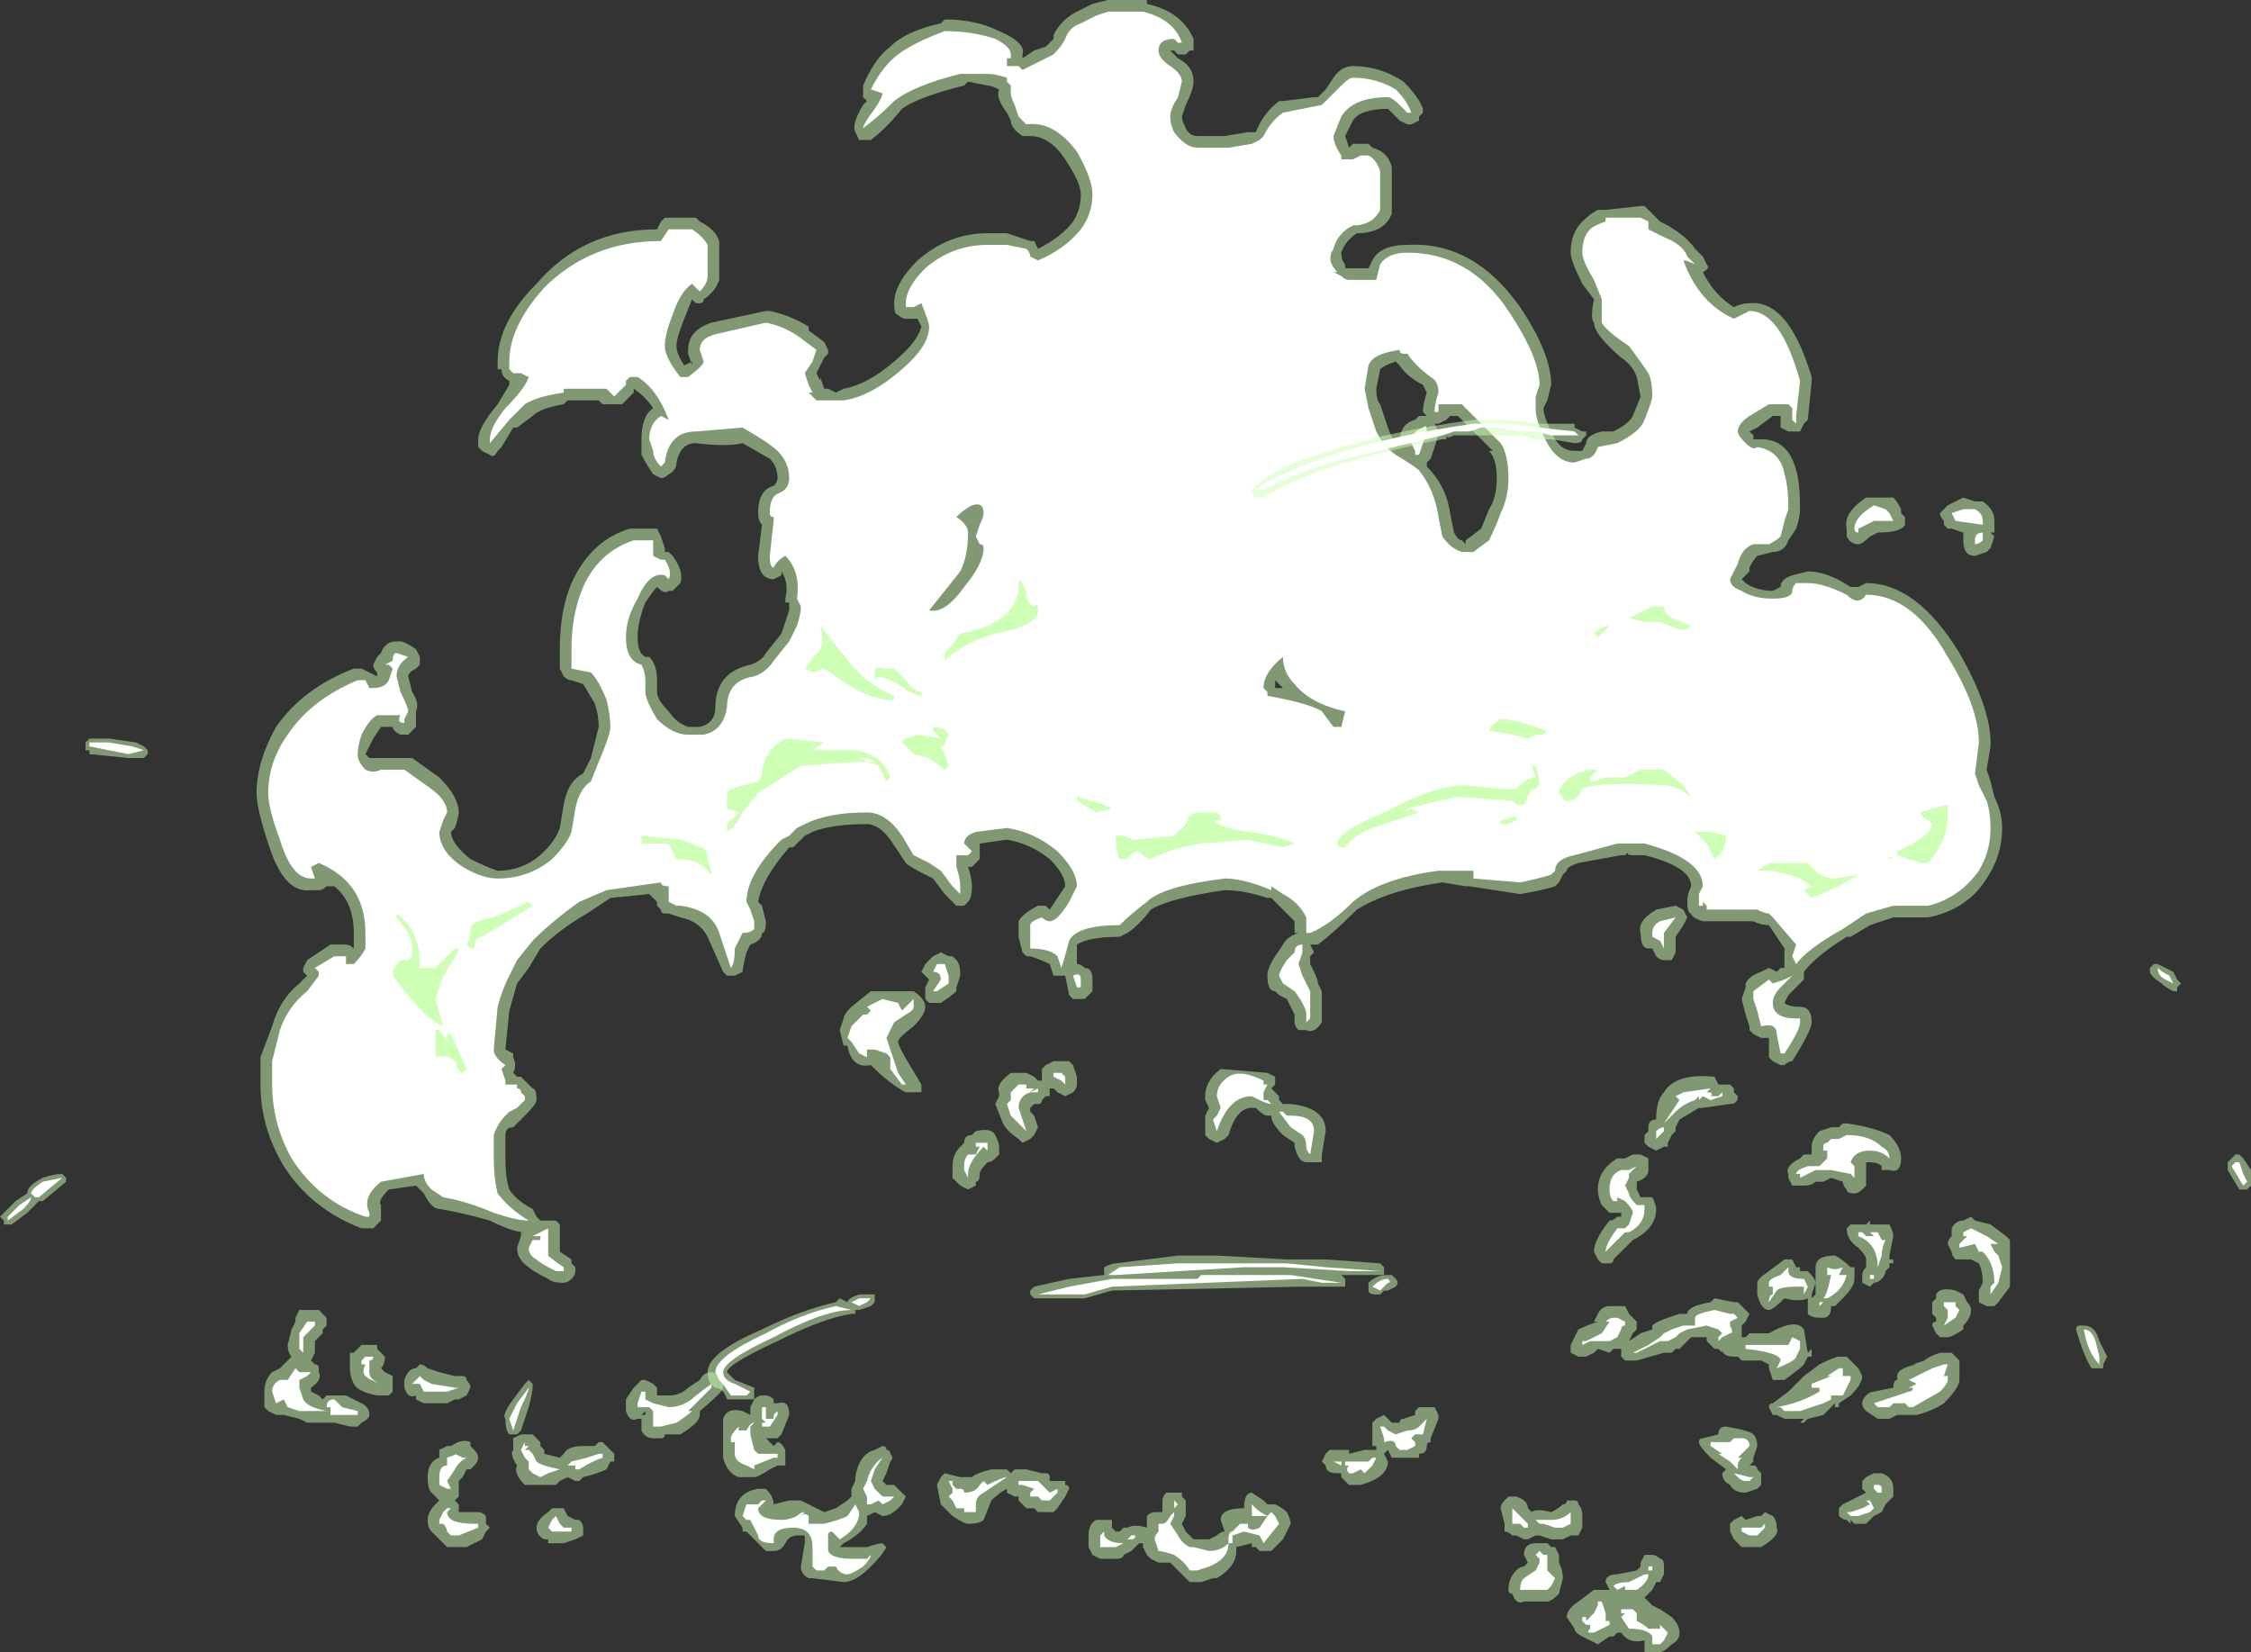 <?xml version="1.0" encoding="UTF-8" standalone="no"?>
<svg xmlns:ffdec="https://www.free-decompiler.com/flash" xmlns:xlink="http://www.w3.org/1999/xlink" ffdec:objectType="shape" height="21.25px" width="28.95px" xmlns="http://www.w3.org/2000/svg">
  <rect width="100%" height="100%" fill="#333333" stroke="none"/>
  <g transform="matrix(1.0, 0.0, 0.0, 1.0, 14.8, 16.65)">
    <path d="M0.35 -15.9 Q0.55 -15.8 0.55 -15.6 0.55 -15.5 0.45 -15.3 L0.4 -15.15 Q0.4 -15.1 0.45 -15.0 0.5 -14.9 0.6 -14.9 L0.95 -14.9 1.25 -14.95 1.35 -14.95 Q1.45 -15.2 1.65 -15.35 L1.7 -15.35 2.1 -15.4 2.15 -15.4 Q2.2 -15.45 2.25 -15.5 L2.35 -15.65 Q2.45 -15.8 2.6 -15.8 2.95 -15.8 3.25 -15.6 3.45 -15.4 3.5 -15.25 L3.5 -15.2 3.45 -15.15 3.45 -15.1 3.35 -15.05 3.3 -15.05 3.2 -15.1 3.05 -15.25 Q2.7 -15.25 2.6 -15.1 L2.5 -14.9 2.55 -14.75 2.6 -14.8 2.8 -14.8 2.85 -14.75 Q3.05 -14.7 3.1 -14.5 L3.1 -14.2 Q3.1 -13.95 3.1 -13.9 3.0 -13.65 2.65 -13.65 2.5 -13.55 2.45 -13.4 2.45 -13.3 2.5 -13.25 L2.5 -13.2 2.8 -13.2 2.85 -13.3 Q2.95 -13.5 3.3 -13.5 4.15 -13.55 4.75 -12.7 5.15 -12.1 5.15 -11.7 L5.1 -11.5 5.05 -11.4 Q5.05 -11.3 5.15 -11.1 5.25 -10.85 5.45 -10.85 L5.55 -10.85 5.6 -10.95 Q5.6 -11.05 5.8 -11.1 L5.95 -11.1 Q6.15 -11.2 6.2 -11.3 L6.3 -11.55 6.25 -11.8 Q6.2 -11.95 6.05 -12.05 5.7 -12.35 5.7 -12.5 5.65 -12.55 5.7 -12.8 L5.55 -13.0 Q5.4 -13.3 5.4 -13.4 5.4 -13.65 5.55 -13.8 5.65 -13.9 5.75 -13.95 L5.85 -13.95 6.3 -14.0 6.35 -14.0 6.55 -13.8 6.65 -13.75 Q6.9 -13.6 7.0 -13.45 L7.1 -13.35 7.15 -13.25 Q7.2 -13.2 7.1 -13.15 7.25 -12.85 7.5 -12.7 7.6 -12.75 7.7 -12.75 8.2 -12.8 8.5 -11.8 L8.5 -11.75 8.45 -11.25 8.4 -11.2 8.35 -11.1 8.2 -11.1 8.1 -11.15 8.1 -11.3 8.0 -11.3 7.8 -11.15 7.7 -11.1 7.75 -11.05 7.75 -11.0 7.85 -11.0 Q8.2 -11.0 8.3 -10.6 8.35 -10.45 8.35 -10.1 8.35 -10.0 8.3 -9.85 L8.2 -9.7 Q8.15 -9.55 8.0 -9.55 L7.8 -9.5 Q7.75 -9.45 7.7 -9.35 L7.7 -9.3 7.6 -9.2 7.65 -9.15 Q7.8 -9.05 8.0 -9.05 L8.1 -9.1 Q8.1 -9.2 8.25 -9.25 L8.45 -9.3 Q8.7 -9.3 9.0 -9.1 L9.1 -9.1 9.2 -9.15 Q9.85 -9.15 10.4 -8.25 10.8 -7.55 10.8 -7.1 L10.8 -7.05 10.75 -6.75 10.8 -6.6 10.85 -6.4 Q10.95 -6.2 10.95 -6.0 10.95 -5.65 10.75 -5.35 10.5 -4.95 10.0 -4.85 L9.55 -4.85 9.25 -4.75 9.0 -4.6 8.95 -4.6 Q8.55 -4.35 8.4 -4.15 L8.4 -4.05 8.2 -3.85 8.15 -3.75 Q8.2 -3.7 8.35 -3.7 8.5 -3.7 8.5 -3.5 8.5 -3.4 8.25 -3.0 8.2 -3.0 8.15 -2.95 L8.1 -2.95 8.0 -3.0 7.95 -3.05 Q7.95 -3.1 7.95 -3.3 L7.85 -3.3 7.75 -3.35 7.7 -3.4 7.7 -3.45 7.65 -3.6 7.6 -3.8 7.65 -3.95 7.65 -4.0 Q7.7 -4.1 7.85 -4.15 L7.95 -4.2 8.05 -4.15 8.1 -4.2 8.15 -4.2 8.15 -4.45 7.95 -4.75 Q7.85 -4.75 7.75 -4.8 L7.1 -4.8 Q6.95 -4.85 6.95 -4.9 6.9 -4.9 6.9 -5.05 6.9 -5.15 6.95 -5.25 6.95 -5.5 6.35 -5.65 L6.2 -5.65 Q6.1 -5.65 6.15 -5.7 L6.1 -5.65 6.05 -5.65 5.5 -5.55 Q5.35 -5.5 5.35 -5.45 L5.3 -5.4 5.25 -5.3 5.2 -5.25 Q5.05 -5.2 4.75 -5.15 L4.1 -5.25 4.05 -5.25 3.75 -5.3 Q3.05 -5.2 2.65 -4.95 2.35 -4.65 2.15 -4.5 L2.05 -4.5 2.1 -4.4 2.05 -4.35 2.05 -4.25 2.1 -4.15 Q2.15 -4.05 2.15 -4.0 L2.2 -3.9 2.2 -3.5 Q2.1 -3.35 2.0 -3.4 1.95 -3.4 1.9 -3.4 1.85 -3.45 1.85 -3.5 L1.85 -3.6 1.75 -3.8 1.65 -3.85 1.6 -3.9 Q1.5 -3.9 1.5 -4.1 1.5 -4.2 1.6 -4.35 L1.7 -4.5 Q1.75 -4.6 1.9 -4.65 L1.85 -4.65 1.85 -4.8 1.55 -5.1 1.5 -5.1 Q1.2 -5.2 0.95 -5.2 0.25 -5.1 0.0 -4.95 -0.15 -4.75 -0.3 -4.65 L-0.4 -4.6 Q-0.8 -4.6 -0.95 -4.5 L-0.95 -4.25 Q-0.9 -4.25 -0.85 -4.2 -0.75 -4.2 -0.75 -4.05 L-0.75 -3.9 -0.85 -3.8 -1.0 -3.8 -1.05 -3.85 -1.1 -4.1 -1.25 -4.1 -1.3 -4.25 Q-1.4 -4.3 -1.55 -4.35 L-1.6 -4.35 -1.65 -4.4 -1.7 -4.6 -1.7 -4.8 Q-1.65 -4.9 -1.45 -5.0 L-1.35 -5.0 -1.3 -4.95 -1.1 -5.25 Q-1.1 -5.4 -1.3 -5.6 -1.55 -5.8 -1.85 -5.85 L-2.2 -5.8 -2.2 -5.6 -2.3 -5.5 -2.35 -5.5 Q-2.3 -5.35 -2.3 -5.25 -2.3 -5.1 -2.35 -5.05 L-2.4 -5.0 -2.5 -5.0 -2.65 -5.15 -2.8 -5.35 -2.9 -5.4 Q-3.1 -5.5 -3.15 -5.55 L-3.35 -5.85 Q-3.5 -6.05 -3.65 -6.05 -4.1 -6.05 -4.35 -5.95 L-4.45 -5.9 -4.6 -5.75 -4.65 -5.75 Q-5.0 -5.35 -5.05 -5.05 L-5.0 -5.0 -4.95 -4.8 Q-4.95 -4.65 -5.0 -4.65 -5.0 -4.55 -5.15 -4.5 L-5.2 -4.4 Q-5.25 -4.2 -5.25 -4.15 L-5.35 -4.1 -5.45 -4.1 -5.5 -4.15 -5.7 -4.6 Q-5.8 -4.8 -6.05 -4.85 L-6.2 -4.9 -6.25 -4.9 Q-6.3 -4.9 -6.3 -4.95 L-6.35 -5.0 -6.35 -5.05 -6.45 -5.15 -6.95 -5.1 -7.25 -4.9 Q-7.6 -4.7 -7.85 -4.45 L-8.0 -4.2 -8.15 -4.0 -8.25 -3.65 -8.3 -3.15 -8.2 -3.1 -8.2 -3.05 Q-8.15 -2.95 -8.2 -2.85 L-8.15 -2.8 -8.1 -2.8 -7.95 -2.65 Q-7.9 -2.65 -7.9 -2.5 -7.9 -2.45 -8.05 -2.3 L-8.2 -2.15 Q-8.3 -2.15 -8.3 -2.05 L-8.3 -1.75 Q-8.3 -1.5 -8.25 -1.35 -8.15 -1.2 -7.95 -1.1 L-7.9 -1.0 -7.85 -0.95 -7.65 -0.95 -7.6 -0.9 -7.6 -0.55 -7.45 -0.45 -7.45 -0.4 -7.4 -0.35 -7.4 -0.3 Q-7.4 -0.25 -7.45 -0.2 -7.5 -0.15 -7.55 -0.15 -7.7 -0.15 -7.75 -0.2 -7.95 -0.3 -8.0 -0.35 -8.15 -0.45 -8.15 -0.6 L-8.1 -0.75 -8.1 -0.8 -8.05 -0.8 Q-8.2 -0.8 -8.5 -0.95 -8.85 -1.05 -9.15 -1.1 -9.25 -1.1 -9.35 -1.3 L-9.45 -1.4 -9.8 -1.35 Q-9.95 -1.2 -9.9 -1.15 L-9.9 -1.05 Q-9.9 -1.0 -9.9 -0.95 L-10.0 -0.85 -10.15 -0.85 Q-10.8 -1.1 -11.15 -1.65 -11.45 -2.15 -11.45 -2.7 L-11.45 -3.05 -11.3 -3.45 Q-11.2 -3.8 -10.95 -4.0 L-10.85 -4.1 -10.9 -4.15 -10.9 -4.2 -10.85 -4.3 -10.55 -4.5 -10.35 -4.5 Q-10.3 -4.5 -10.25 -4.45 L-10.25 -4.65 Q-10.25 -5.05 -10.5 -5.25 L-10.6 -5.25 Q-10.65 -5.2 -10.7 -5.2 L-10.8 -5.2 Q-11.15 -5.15 -11.35 -5.8 -11.5 -6.25 -11.5 -6.45 -11.5 -6.85 -11.25 -7.3 -10.9 -7.8 -10.25 -8.05 L-10.15 -8.05 -9.95 -7.95 -9.95 -8.0 Q-10.0 -8.05 -10.0 -8.1 L-9.95 -8.2 -9.9 -8.25 Q-9.85 -8.4 -9.7 -8.4 L-9.65 -8.4 Q-9.6 -8.4 -9.45 -8.3 L-9.4 -8.2 Q-9.4 -8.15 -9.4 -8.1 L-9.45 -8.05 Q-9.55 -8.0 -9.55 -7.95 L-9.5 -7.75 Q-9.4 -7.6 -9.45 -7.5 L-9.45 -7.3 -9.55 -7.2 -9.65 -7.2 Q-9.75 -7.25 -9.75 -7.3 L-9.9 -7.3 -10.0 -7.15 -10.1 -6.95 -10.05 -6.9 -9.5 -6.9 -9.15 -6.65 Q-8.9 -6.4 -8.9 -6.2 -8.9 -6.15 -8.95 -6.0 L-9.0 -5.95 Q-9.0 -5.8 -8.75 -5.6 -8.55 -5.5 -8.4 -5.45 -8.05 -5.45 -7.8 -5.7 -7.65 -5.85 -7.6 -6.0 L-7.55 -6.3 Q-7.5 -6.6 -7.3 -6.7 L-7.2 -6.9 -7.1 -7.3 Q-7.1 -7.45 -7.15 -7.6 L-7.3 -7.85 -7.45 -7.9 Q-7.5 -7.9 -7.55 -7.95 L-7.6 -8.05 -7.6 -8.3 Q-7.6 -8.8 -7.45 -9.15 -7.2 -9.7 -6.7 -9.85 L-6.35 -9.85 -6.3 -9.75 -6.25 -9.6 -6.25 -9.55 -6.2 -9.55 -6.15 -9.5 Q-6.0 -9.3 -6.05 -9.15 L-6.15 -9.05 -6.2 -9.05 Q-6.25 -9.0 -6.35 -9.1 -6.4 -9.05 -6.5 -8.9 -6.6 -8.65 -6.6 -8.45 -6.6 -8.25 -6.5 -8.2 L-6.45 -8.2 Q-6.35 -8.1 -6.35 -7.9 L-6.35 -7.75 Q-6.35 -7.65 -6.2 -7.5 -6.1 -7.35 -5.95 -7.3 L-5.8 -7.3 Q-5.6 -7.35 -5.6 -7.55 -5.6 -8.0 -5.15 -8.1 -5.0 -8.15 -4.95 -8.25 L-4.75 -8.5 -4.65 -8.8 -4.65 -8.9 -4.7 -8.9 -4.7 -8.95 Q-4.65 -9.15 -4.75 -9.3 L-4.75 -9.25 -4.85 -9.2 Q-5.05 -9.2 -5.05 -9.5 L-5.0 -9.9 Q-5.05 -9.95 -5.05 -10.05 -5.05 -10.35 -4.85 -10.4 -4.8 -10.45 -4.8 -10.5 -4.8 -10.65 -4.9 -10.75 L-5.25 -10.95 Q-5.45 -10.9 -5.85 -10.95 -6.05 -10.95 -6.1 -10.7 -6.1 -10.6 -6.2 -10.55 -6.25 -10.5 -6.3 -10.5 L-6.4 -10.55 Q-6.5 -10.7 -6.55 -10.8 L-6.55 -11.0 Q-6.55 -11.3 -6.4 -11.4 -6.5 -11.55 -6.65 -11.65 L-6.65 -11.6 -6.8 -11.45 -7.05 -11.45 -7.1 -11.5 -7.5 -11.5 -7.55 -11.45 Q-7.85 -11.4 -7.95 -11.3 L-8.15 -11.15 -8.2 -11.15 -8.35 -10.9 -8.4 -10.85 Q-8.45 -10.75 -8.5 -10.8 L-8.6 -10.85 -8.65 -10.9 -8.65 -11.0 Q-8.65 -11.15 -8.4 -11.45 L-8.25 -11.7 -8.25 -11.75 Q-8.35 -11.8 -8.35 -11.9 L-8.4 -11.9 -8.4 -12.0 Q-8.4 -12.5 -7.9 -13.0 -7.3 -13.7 -6.35 -13.7 L-6.3 -13.8 -6.25 -13.85 -5.85 -13.85 -5.8 -13.8 Q-5.6 -13.7 -5.55 -13.55 -5.55 -13.5 -5.55 -13.3 -5.55 -13.1 -5.55 -13.05 -5.6 -12.9 -5.75 -12.8 -5.75 -12.75 -5.8 -12.75 L-5.85 -12.75 -5.9 -12.8 -6.0 -12.55 Q-6.1 -12.3 -6.1 -12.2 -6.1 -12.1 -6.0 -11.95 L-5.9 -12.0 -5.9 -11.95 -5.95 -12.1 -5.95 -12.15 Q-5.95 -12.4 -5.65 -12.5 L-4.95 -12.65 -4.9 -12.65 Q-4.65 -12.6 -4.4 -12.45 L-4.4 -12.4 -4.2 -12.25 -4.15 -12.15 -4.15 -12.1 -4.2 -12.05 -4.3 -11.85 -4.25 -11.75 -4.25 -11.8 -4.2 -11.65 -4.15 -11.65 -4.05 -11.6 -3.95 -11.65 Q-3.65 -11.7 -3.3 -12.0 -3.0 -12.25 -2.95 -12.45 L-3.0 -12.55 -3.15 -12.55 Q-3.2 -12.55 -3.25 -12.6 -3.3 -12.6 -3.3 -12.75 -3.3 -13.0 -3.0 -13.3 -2.6 -13.65 -2.1 -13.65 L-1.85 -13.65 -1.55 -13.55 -1.5 -13.55 -1.45 -13.45 Q-1.15 -13.6 -1.0 -13.8 -0.9 -13.95 -0.9 -14.15 -0.9 -14.3 -1.1 -14.6 -1.3 -14.9 -1.55 -14.9 L-1.65 -14.9 Q-1.8 -15.0 -1.8 -15.1 L-1.85 -15.2 Q-2.0 -15.4 -1.95 -15.5 -2.05 -15.55 -2.1 -15.55 L-2.35 -15.6 -2.4 -15.55 Q-3.0 -15.4 -3.2 -15.25 -3.4 -15.0 -3.6 -14.85 L-3.75 -14.85 -3.8 -14.95 Q-3.85 -15.05 -3.7 -15.3 L-3.65 -15.35 -3.7 -15.4 -3.7 -15.55 Q-3.55 -15.9 -3.35 -16.05 -3.15 -16.25 -2.7 -16.35 L-2.65 -16.4 Q-2.25 -16.4 -1.95 -16.25 -1.6 -16.1 -1.65 -15.95 L-1.65 -15.9 -1.5 -16.0 -1.35 -16.05 -1.25 -16.15 -1.25 -16.2 Q-1.15 -16.4 -0.95 -16.5 L-0.75 -16.6 -0.55 -16.65 -0.05 -16.65 -0.05 -16.6 Q0.4 -16.5 0.55 -16.15 L0.55 -16.0 0.5 -16.0 0.45 -15.95 0.35 -15.95 0.3 -16.0 0.25 -16.0 0.35 -15.9 M8.15 -11.3 L8.15 -11.3 M10.7 -10.2 Q10.85 -10.1 10.85 -9.95 L10.85 -9.8 10.8 -9.8 10.85 -9.75 10.8 -9.6 10.75 -9.55 10.6 -9.5 Q10.45 -9.5 10.45 -9.7 10.45 -9.75 10.45 -9.8 L10.3 -9.85 10.25 -9.85 10.2 -9.9 10.2 -9.95 Q10.15 -10.0 10.15 -10.05 L10.25 -10.15 10.45 -10.25 10.6 -10.2 10.7 -10.2 M9.65 -10.1 L9.65 -10.05 9.7 -10.0 9.7 -9.9 Q9.65 -9.8 9.35 -9.8 L9.25 -9.75 Q9.15 -9.65 9.1 -9.65 9.0 -9.65 8.95 -9.75 8.95 -9.8 8.95 -9.85 8.9 -10.05 9.2 -10.25 9.25 -10.25 9.3 -10.25 L9.55 -10.25 Q9.6 -10.2 9.65 -10.1 M3.2 -11.95 L3.15 -12.0 Q3.0 -11.95 2.95 -11.9 L2.9 -11.65 Q2.9 -11.5 2.95 -11.45 L3.05 -11.15 Q3.1 -11.0 3.2 -10.9 L3.2 -10.95 Q3.2 -11.2 3.4 -11.25 L3.45 -11.3 3.55 -11.3 3.5 -11.35 Q3.5 -11.45 3.55 -11.6 L3.5 -11.7 Q3.3 -11.8 3.2 -11.95 M3.55 -10.7 L3.55 -10.65 Q3.8 -10.4 3.85 -10.05 L3.9 -9.8 Q3.95 -9.7 4.0 -9.7 L4.05 -9.65 4.05 -9.7 4.25 -9.85 4.35 -10.1 Q4.45 -10.25 4.45 -10.5 4.45 -10.75 4.35 -10.85 L4.4 -10.85 3.95 -11.3 3.85 -11.3 3.8 -11.25 3.7 -11.2 3.65 -11.2 3.7 -11.1 Q3.7 -11.05 3.65 -10.9 L3.6 -10.75 3.55 -10.7 M1.6 -7.9 L1.6 -7.8 1.7 -7.8 1.6 -7.9 M1.6 -2.8 L1.6 -2.7 1.55 -2.65 1.65 -2.55 1.65 -2.5 1.7 -2.45 1.8 -2.45 Q2.25 -2.4 2.25 -2.1 L2.2 -1.8 2.2 -1.7 2.0 -1.7 Q1.9 -1.7 1.85 -1.9 L1.85 -1.95 1.7 -2.05 Q1.55 -2.2 1.55 -2.3 L1.5 -2.3 Q1.45 -2.3 1.35 -2.4 L1.3 -2.4 Q1.1 -2.4 1.0 -2.05 L0.95 -2.0 0.85 -1.95 0.75 -2.0 0.7 -2.05 0.7 -2.3 0.75 -2.4 0.7 -2.5 0.7 -2.55 Q0.7 -2.75 0.9 -2.9 L1.5 -2.85 1.6 -2.8 M1.55 -2.65 L1.55 -2.65 M5.7 -0.55 Q5.7 -0.7 5.9 -0.95 5.95 -0.95 6.0 -1.0 L6.05 -1.0 6.05 -1.05 5.9 -1.05 5.8 -1.15 Q5.75 -1.25 5.75 -1.35 5.75 -1.6 6.0 -1.75 L6.1 -1.75 6.2 -1.8 6.3 -1.8 6.4 -1.75 6.4 -1.6 Q6.4 -1.5 6.25 -1.45 L6.25 -1.35 6.3 -1.25 6.45 -1.25 Q6.5 -1.15 6.5 -1.1 6.5 -0.85 6.2 -0.7 L5.95 -0.45 Q5.95 -0.4 5.9 -0.4 L5.8 -0.4 5.75 -0.45 5.7 -0.55 M6.85 -4.95 L6.9 -4.85 6.85 -4.75 6.75 -4.6 Q6.75 -4.45 6.75 -4.4 L6.7 -4.3 6.6 -4.3 Q6.55 -4.3 6.5 -4.35 L6.45 -4.45 6.4 -4.45 Q6.3 -4.45 6.3 -4.65 6.25 -4.8 6.5 -4.95 L6.75 -5.0 6.85 -4.95 M7.3 -2.7 L7.45 -2.7 7.5 -2.65 7.5 -2.6 7.55 -2.55 Q7.55 -2.45 7.45 -2.45 L7.1 -2.4 7.05 -2.4 6.8 -2.25 6.75 -2.15 6.75 -2.1 6.7 -2.05 6.65 -1.95 6.65 -1.9 6.6 -1.9 6.5 -1.85 6.4 -1.9 6.35 -1.95 6.35 -2.05 6.4 -2.1 6.4 -2.15 Q6.4 -2.25 6.5 -2.25 6.5 -2.5 6.6 -2.6 6.75 -2.85 7.25 -2.8 L7.3 -2.7 M8.6 -2.1 L8.75 -2.15 8.85 -2.15 8.9 -2.2 8.95 -2.2 Q9.3 -2.15 9.5 -2.05 9.65 -1.9 9.65 -1.75 9.65 -1.55 9.5 -1.6 9.45 -1.6 9.4 -1.6 L9.4 -1.65 Q9.35 -1.7 9.25 -1.7 L9.2 -1.7 9.2 -1.4 9.15 -1.35 Q9.1 -1.3 9.05 -1.3 8.95 -1.3 8.95 -1.35 8.9 -1.4 8.9 -1.45 L8.75 -1.5 8.65 -1.45 8.55 -1.45 Q8.5 -1.4 8.4 -1.4 L8.25 -1.4 8.2 -1.5 8.2 -1.55 Q8.15 -1.65 8.35 -1.75 L8.4 -1.8 8.5 -1.8 8.5 -1.9 Q8.5 -2.0 8.6 -2.1 M7.95 -0.3 L8.15 -0.45 8.25 -0.45 8.3 -0.35 8.35 -0.35 8.35 -0.3 8.45 -0.3 Q8.55 -0.2 8.55 -0.15 L8.5 0.0 8.5 0.05 8.55 0.0 8.55 -0.35 Q8.55 -0.5 8.8 -0.5 8.9 -0.45 9.0 -0.35 L9.05 -0.35 9.05 -0.2 Q9.05 -0.1 8.9 0.05 L8.8 0.15 8.75 0.15 Q8.75 0.3 8.65 0.3 L8.6 0.3 Q8.5 0.3 8.45 0.25 L8.45 0.15 Q8.45 0.1 8.45 0.05 8.35 0.1 8.15 0.05 L8.15 0.05 Q8.0 0.2 7.95 0.2 7.85 0.2 7.8 0.0 L7.8 -0.15 Q7.8 -0.2 7.95 -0.3 M8.35 -0.3 L8.35 -0.3 M9.2 -0.9 L9.25 -0.95 9.25 -0.9 9.5 -0.9 Q9.55 -0.8 9.55 -0.75 L9.5 -0.5 9.5 -0.45 9.55 -0.45 9.55 -0.4 9.5 -0.4 9.5 -0.35 9.45 -0.3 Q9.45 -0.25 9.4 -0.2 9.35 -0.15 9.3 -0.15 L9.25 -0.1 9.15 -0.15 9.15 -0.25 Q9.15 -0.3 9.2 -0.35 L9.2 -0.45 Q9.2 -0.5 9.1 -0.6 8.95 -0.7 8.95 -0.85 L9.0 -0.9 9.2 -0.9 M9.15 -0.35 L9.15 -0.35 M10.45 -0.95 L10.55 -1.0 10.6 -0.95 10.8 -0.9 11.0 -0.75 11.05 -0.7 11.05 -0.1 10.9 0.1 10.85 0.15 10.75 0.15 10.65 0.1 10.65 -0.05 10.7 -0.15 Q10.7 -0.3 10.65 -0.4 L10.55 -0.45 10.35 -0.45 Q10.3 -0.5 10.3 -0.55 L10.25 -0.65 Q10.25 -0.7 10.3 -0.75 L10.3 -0.85 Q10.35 -0.95 10.45 -0.95 M10.45 0.0 L10.5 0.1 Q10.55 0.15 10.55 0.2 10.55 0.3 10.45 0.4 L10.45 0.45 Q10.3 0.55 10.25 0.55 L10.15 0.55 10.1 0.5 10.05 0.4 Q10.05 0.35 10.1 0.35 L10.1 0.3 10.05 0.25 10.05 0.1 10.1 0.05 10.1 0.0 Q10.15 -0.1 10.35 -0.05 L10.45 0.0 M10.4 0.85 L10.4 1.1 Q10.4 1.2 10.2 1.4 10.05 1.5 9.85 1.55 L9.6 1.55 9.5 1.6 9.35 1.6 9.2 1.5 Q9.15 1.45 9.15 1.4 9.15 1.35 9.2 1.3 9.25 1.25 9.3 1.25 L9.55 1.2 Q9.55 1.1 9.6 1.1 L9.6 1.05 Q9.6 0.95 9.85 0.9 L9.8 0.9 9.95 0.85 Q10.0 0.8 10.15 0.75 L10.3 0.75 10.4 0.85 M8.95 0.8 L9.1 0.95 9.15 1.05 Q9.15 1.15 9.0 1.3 L8.85 1.4 8.85 1.45 8.8 1.45 8.8 1.4 8.65 1.55 8.45 1.6 8.4 1.65 8.35 1.65 8.4 1.6 8.15 1.6 8.05 1.55 8.0 1.55 7.95 1.45 Q7.95 1.4 8.0 1.4 L8.2 1.25 8.4 1.05 8.6 0.9 Q8.8 0.8 8.85 0.8 L8.95 0.8 M9.55 2.55 L9.55 2.6 9.45 2.7 9.4 2.8 9.3 2.85 9.2 2.95 9.05 2.95 9.0 2.9 9.0 2.95 8.95 2.9 Q8.9 2.9 8.85 2.85 8.85 2.8 8.85 2.75 L8.9 2.7 9.2 2.55 9.15 2.5 9.15 2.4 9.2 2.35 9.3 2.3 9.4 2.3 Q9.55 2.35 9.55 2.5 L9.55 2.55 M8.5 0.7 L8.5 0.8 8.45 0.8 8.4 0.9 8.35 0.95 8.15 1.1 8.0 1.1 7.95 0.95 7.95 0.9 7.85 0.85 7.6 0.85 7.55 0.8 7.5 0.8 Q7.35 0.8 7.35 0.7 L7.35 0.75 7.3 0.7 7.25 0.7 7.15 0.6 7.15 0.55 6.95 0.55 6.8 0.7 6.75 0.7 6.7 0.75 6.6 0.75 6.25 0.85 6.1 0.85 6.05 0.8 6.05 0.7 5.95 0.7 5.9 0.75 5.75 0.7 5.7 0.75 5.6 0.8 5.5 0.8 5.4 0.75 5.4 0.65 5.5 0.45 Q5.6 0.4 5.75 0.35 L5.7 0.35 5.75 0.25 Q5.8 0.15 5.9 0.15 L6.1 0.15 6.15 0.25 6.25 0.35 Q6.25 0.4 6.25 0.45 L6.2 0.5 6.15 0.6 6.3 0.5 6.45 0.45 6.45 0.4 Q6.5 0.35 6.65 0.3 L6.8 0.25 6.9 0.25 Q6.9 0.15 7.2 0.1 L7.25 0.05 7.5 0.1 7.55 0.1 7.7 0.25 7.65 0.35 7.6 0.4 7.6 0.55 7.65 0.55 7.7 0.5 7.95 0.5 Q8.3 0.3 8.4 0.45 L8.45 0.75 8.5 0.7 M7.1 1.85 L7.3 1.8 Q7.3 1.7 7.4 1.7 7.7 1.75 7.75 1.8 7.8 1.85 7.8 1.95 L7.75 2.1 7.75 2.15 7.7 2.2 7.75 2.2 Q7.8 2.2 7.8 2.25 L7.85 2.3 7.85 2.45 7.8 2.5 7.65 2.55 Q7.5 2.55 7.45 2.45 7.35 2.4 7.35 2.3 L7.4 2.25 7.2 2.1 Q7.05 1.95 7.05 1.9 7.05 1.85 7.1 1.85 M6.4 3.35 L6.45 3.35 Q6.5 3.35 6.55 3.4 6.6 3.4 6.6 3.5 L6.6 3.6 6.55 3.7 6.5 3.7 6.45 3.8 6.35 3.9 6.45 4.0 6.55 4.05 6.7 4.15 Q6.8 4.25 6.8 4.35 6.8 4.45 6.7 4.5 6.6 4.6 6.55 4.6 L6.35 4.6 Q6.35 4.55 6.35 4.5 L6.35 4.45 Q6.15 4.5 6.05 4.35 L6.0 4.35 5.95 4.4 5.9 4.4 5.75 4.5 5.55 4.4 Q5.45 4.35 5.45 4.3 L5.35 4.15 Q5.35 4.05 5.5 3.95 L5.7 3.8 5.9 3.8 5.85 3.7 Q5.85 3.6 6.0 3.6 L6.25 3.55 6.3 3.5 6.3 3.45 6.35 3.35 6.4 3.35 M7.8 2.85 L7.85 2.85 7.9 2.8 8.0 2.85 Q8.05 2.9 8.05 3.0 8.1 3.1 7.85 3.25 L7.6 3.25 7.5 3.15 7.45 3.05 Q7.45 3.0 7.45 2.95 L7.5 2.9 7.6 2.85 7.65 2.9 7.8 2.85 M6.1 3.55 L6.1 3.55 M3.15 1.65 L3.2 1.65 Q3.2 1.6 3.25 1.6 L3.4 1.55 3.4 1.5 3.45 1.45 3.65 1.45 3.7 1.55 3.7 1.6 3.6 1.85 3.6 1.9 Q3.55 1.9 3.55 1.95 3.55 2.05 3.45 2.05 L3.45 2.1 3.1 2.1 3.05 2.0 3.0 2.05 3.05 2.15 Q3.05 2.35 2.7 2.45 L2.55 2.45 2.45 2.35 2.45 2.3 2.4 2.3 Q2.25 2.3 2.25 2.2 L2.2 2.15 2.25 2.05 2.3 2.0 2.55 2.0 2.55 2.05 2.75 2.0 2.9 2.0 2.9 1.95 2.85 1.95 2.85 1.65 2.9 1.6 3.0 1.55 3.1 1.65 3.15 1.65 M4.7 2.6 Q4.85 2.65 4.85 2.75 L4.9 2.8 Q4.95 2.75 5.15 2.8 5.25 2.75 5.3 2.7 5.35 2.7 5.35 2.65 L5.45 2.65 Q5.5 2.65 5.5 2.7 5.55 2.75 5.55 2.85 L5.55 3.0 5.5 3.1 5.4 3.1 5.3 3.15 5.15 3.15 5.0 3.1 4.95 3.1 4.85 3.15 4.8 3.15 4.7 3.1 4.65 3.1 Q4.6 3.05 4.55 3.05 L4.55 2.95 4.5 2.75 Q4.5 2.7 4.55 2.65 L4.6 2.6 4.7 2.6 M5.0 3.2 L5.1 3.2 5.15 3.25 5.2 3.25 5.25 3.35 5.25 3.45 Q5.3 3.55 5.3 3.65 L5.25 3.85 Q5.15 3.95 5.1 3.95 L4.8 3.95 Q4.7 4.0 4.65 3.85 4.6 3.85 4.6 3.8 4.6 3.65 4.7 3.55 4.75 3.5 4.8 3.5 L4.85 3.45 4.8 3.35 Q4.8 3.2 4.95 3.2 L5.0 3.2 M5.25 3.45 L5.25 3.45 M0.3 2.55 L0.4 2.55 0.4 2.6 0.45 2.65 0.45 2.85 0.4 2.95 0.45 3.05 0.55 3.15 0.75 3.15 0.85 3.1 Q0.9 3.05 0.95 3.05 L0.9 2.9 Q0.9 2.75 1.2 2.75 1.2 2.55 1.3 2.55 L1.45 2.65 1.5 2.7 1.6 2.7 Q1.7 2.75 1.75 2.8 1.8 2.9 1.8 2.95 L1.7 3.15 1.55 3.3 1.4 3.3 1.35 3.25 1.3 3.25 1.3 3.2 1.1 3.25 1.1 3.3 Q1.1 3.5 0.85 3.65 L0.8 3.65 0.65 3.7 0.5 3.7 0.4 3.6 Q0.35 3.55 0.25 3.45 L0.1 3.45 0.0 3.4 -0.05 3.35 -0.1 3.25 -0.1 3.2 -0.15 3.2 -0.25 3.3 -0.35 3.35 Q-0.35 3.4 -0.45 3.4 L-0.65 3.4 -0.75 3.35 -0.8 3.25 -0.8 3.1 Q-0.8 2.95 -0.7 2.9 L-0.6 2.9 Q-0.55 2.9 -0.5 2.9 L-0.5 3.0 -0.45 3.05 -0.4 3.05 -0.35 3.0 -0.3 3.0 Q-0.2 2.95 -0.05 3.0 L-0.05 2.85 Q0.0 2.8 0.05 2.8 L0.15 2.8 0.15 2.65 Q0.15 2.6 0.2 2.55 L0.3 2.55 M0.9 3.0 L0.9 3.0 M1.3 3.2 L1.3 3.2 M-2.45 -4.1 L-2.5 -3.95 -2.5 -3.9 Q-2.55 -3.85 -2.7 -3.75 L-2.85 -3.75 -2.9 -3.8 -2.9 -3.95 -2.85 -4.05 -2.95 -4.15 -2.9 -4.25 -2.8 -4.35 -2.7 -4.4 -2.6 -4.35 -2.55 -4.35 -2.5 -4.3 Q-2.45 -4.25 -2.45 -4.1 M-3.25 -3.9 L-3.05 -3.9 Q-2.9 -3.8 -2.9 -3.7 -2.9 -3.6 -3.05 -3.45 -3.25 -3.3 -3.25 -3.25 -3.25 -3.2 -3.1 -2.95 L-2.95 -2.7 -2.95 -2.6 -3.15 -2.6 Q-3.35 -2.7 -3.6 -2.95 -3.85 -2.9 -3.9 -3.2 L-3.95 -3.2 -4.0 -3.4 -3.95 -3.55 Q-3.95 -3.6 -3.85 -3.7 L-3.6 -3.9 -3.25 -3.9 M-3.95 -3.15 L-3.95 -3.15 M-1.25 -3.0 L-1.05 -3.0 -1.0 -2.95 -0.95 -2.8 -0.95 -2.7 Q-0.95 -2.65 -1.0 -2.6 L-1.1 -2.55 -1.2 -2.6 -1.25 -2.65 -1.3 -2.65 -1.3 -2.55 -1.35 -2.55 -1.4 -2.5 Q-1.4 -2.45 -1.45 -2.45 L-1.5 -2.45 -1.55 -2.4 -1.55 -2.35 -1.5 -2.3 -1.45 -2.15 -1.5 -2.05 -1.55 -2.0 -1.65 -1.95 -1.7 -2.0 Q-1.85 -2.1 -1.9 -2.2 L-2.0 -2.45 -1.95 -2.55 -1.95 -2.6 Q-2.0 -2.7 -1.8 -2.85 L-1.6 -2.85 -1.5 -2.8 -1.45 -2.75 -1.4 -2.75 -1.4 -2.9 -1.35 -2.95 -1.25 -3.0 M-2.25 -2.1 Q-2.05 -2.15 -2.0 -2.05 -1.95 -1.95 -1.95 -1.9 L-1.95 -1.8 -2.0 -1.75 Q-2.05 -1.7 -2.1 -1.7 -2.2 -1.6 -2.2 -1.55 -2.2 -1.45 -2.25 -1.45 L-2.25 -1.4 -2.35 -1.35 -2.45 -1.4 -2.55 -1.5 -2.55 -1.65 Q-2.55 -1.8 -2.45 -1.9 L-2.4 -1.95 Q-2.4 -2.05 -2.3 -2.05 L-2.25 -2.1 M-1.85 2.5 Q-1.95 2.55 -2.05 2.65 L-2.15 2.9 Q-2.2 2.95 -2.35 2.95 -2.4 2.95 -2.55 2.85 L-2.7 2.7 -2.75 2.45 -2.7 2.35 -2.65 2.3 -2.45 2.35 -2.3 2.35 Q-2.25 2.3 -2.05 2.25 L-1.85 2.25 -1.8 2.3 -1.75 2.25 -1.6 2.25 -1.4 2.3 -1.35 2.3 Q-1.3 2.3 -1.3 2.35 L-1.3 2.4 -1.1 2.4 -1.1 2.45 Q-1.05 2.45 -1.05 2.5 L-1.1 2.6 -1.2 2.75 -1.25 2.8 -1.45 2.8 -1.5 2.75 -1.6 2.75 -1.7 2.65 -1.7 2.6 -1.75 2.6 -1.85 2.55 -1.85 2.5 M-5.5 1.15 L-5.5 1.2 Q-5.5 1.25 -5.8 1.5 L-5.8 1.55 Q-5.8 1.65 -6.05 1.8 L-6.25 1.8 Q-6.25 1.85 -6.3 1.85 L-6.4 1.85 Q-6.5 1.85 -6.55 1.75 L-6.55 1.6 -6.6 1.6 Q-6.7 1.65 -6.75 1.5 L-6.75 1.35 -6.65 1.2 -6.55 1.1 -6.5 1.1 -6.4 1.15 -6.35 1.2 Q-6.35 1.25 -6.35 1.3 L-6.2 1.3 Q-6.05 1.3 -5.95 1.2 L-5.8 1.1 Q-5.75 1.0 -5.65 1.0 -5.6 1.0 -5.55 1.05 -5.5 1.1 -5.5 1.15 M-5.15 1.45 L-5.1 1.35 Q-5.05 1.3 -5.0 1.3 L-4.95 1.3 Q-4.9 1.3 -4.85 1.35 L-4.85 1.4 -4.8 1.4 Q-4.65 1.35 -4.65 1.55 L-4.75 1.8 -4.8 1.85 -4.95 1.85 -4.85 1.95 -4.8 1.9 Q-4.75 1.9 -4.7 2.0 L-4.7 2.2 -4.8 2.2 -4.9 2.25 Q-5.05 2.35 -5.1 2.35 L-5.3 2.35 Q-5.45 2.3 -5.5 2.1 L-5.5 1.6 Q-5.45 1.45 -5.25 1.5 L-5.15 1.55 -5.15 1.45 M-5.25 3.05 L-5.25 3.0 -5.35 2.85 Q-5.35 2.55 -5.05 2.5 L-4.95 2.5 Q-4.85 2.6 -4.85 2.7 L-4.65 2.65 -4.5 2.65 -4.2 2.8 -4.05 2.75 -3.9 2.65 -3.85 2.6 -3.85 2.5 -3.8 2.4 -3.8 2.35 Q-3.75 2.05 -3.55 2.0 L-3.45 1.95 Q-3.4 1.95 -3.4 2.0 -3.35 2.0 -3.35 2.05 -3.3 2.1 -3.35 2.15 L-3.4 2.3 -3.45 2.4 -3.4 2.45 -3.3 2.45 -3.15 2.6 -3.2 2.7 -3.25 2.75 Q-3.35 2.85 -3.45 2.85 L-3.55 2.8 -3.65 2.85 -3.65 2.95 Q-3.75 3.1 -3.95 3.2 L-4.0 3.25 -3.65 3.25 Q-3.5 3.2 -3.45 3.2 L-3.4 3.25 Q-3.45 3.35 -3.6 3.5 -3.8 3.7 -3.95 3.7 L-4.35 3.65 -4.4 3.65 Q-4.5 3.6 -4.5 3.5 L-4.45 3.2 -4.45 3.1 Q-4.5 3.1 -4.55 3.1 -4.65 3.1 -4.7 3.2 -4.75 3.3 -4.85 3.3 L-4.95 3.3 -5.2 3.05 -5.25 3.05 M-6.5 1.55 L-6.5 1.5 -6.55 1.55 -6.5 1.55 M-7.55 2.05 Q-7.5 1.95 -7.3 1.95 L-7.15 1.95 -7.1 1.9 -7.05 1.9 -6.9 2.05 -6.9 2.15 -6.95 2.15 -7.0 2.25 Q-7.1 2.3 -7.3 2.35 L-7.35 2.4 -7.4 2.4 -7.5 2.35 -7.6 2.4 -7.65 2.45 -8.05 2.45 Q-8.2 2.3 -8.15 2.2 -8.25 2.05 -8.2 2.0 L-8.2 1.85 -8.1 1.8 -7.95 1.8 Q-7.9 1.85 -7.85 1.9 L-7.85 1.95 -7.8 2.0 -7.8 2.05 -7.6 2.1 -7.55 2.05 M-8.7 2.2 L-8.75 2.25 -8.8 2.25 -8.85 2.35 -8.9 2.4 -8.9 2.6 -8.95 2.65 -8.9 2.7 -8.9 2.8 -8.65 2.8 Q-8.6 2.8 -8.55 2.85 L-8.55 2.95 -8.5 3.0 -8.55 3.05 -8.6 3.15 -8.8 3.25 -9.05 3.25 -9.25 3.05 Q-9.3 3.0 -9.3 2.9 -9.3 2.8 -9.2 2.7 L-9.15 2.65 -9.25 2.55 Q-9.3 2.5 -9.3 2.35 -9.3 2.15 -9.15 2.1 L-9.15 2.0 -9.05 1.95 -9.0 1.95 Q-8.85 1.85 -8.75 1.9 L-8.75 1.95 -8.7 2.0 Q-8.65 2.05 -8.65 2.1 -8.65 2.15 -8.7 2.2 M-7.4 2.9 L-7.35 2.9 Q-7.3 2.95 -7.3 3.0 L-7.3 3.1 -7.4 3.15 -7.55 3.2 -7.75 3.2 -7.75 3.15 -7.8 3.15 Q-7.9 3.1 -7.9 3.0 -7.9 2.9 -7.75 2.8 L-7.7 2.75 -7.55 2.75 -7.5 2.85 -7.4 2.9 M-10.05 0.65 L-9.95 0.65 -9.95 0.7 -9.85 0.8 Q-9.85 0.9 -9.9 0.95 L-9.85 1.0 -9.75 1.05 -9.75 1.25 -9.8 1.3 -9.95 1.3 Q-10.2 1.25 -10.25 1.15 -10.3 1.05 -10.3 0.95 L-10.3 0.75 -10.25 0.75 -10.15 0.65 -10.05 0.65 M-9.4 0.9 Q-9.35 0.9 -9.3 0.95 L-9.15 1.0 -8.95 1.05 -8.85 1.05 Q-8.8 1.05 -8.8 1.1 -8.75 1.15 -8.75 1.2 L-8.8 1.3 -8.9 1.35 -8.95 1.35 -9.05 1.4 -9.35 1.4 -9.45 1.35 -9.45 1.3 Q-9.55 1.35 -9.6 1.2 L-9.6 1.1 Q-9.55 0.95 -9.45 0.95 L-9.4 0.9 M-9.45 1.3 L-9.45 1.3 M-10.6 0.3 Q-10.6 0.35 -10.6 0.4 L-10.65 0.45 -10.65 0.5 -10.75 0.6 -10.75 0.75 -10.8 0.85 -10.75 0.9 Q-10.7 0.9 -10.7 0.95 L-10.7 1.0 Q-10.65 1.1 -10.8 1.2 L-10.8 1.25 -10.7 1.3 -10.65 1.35 -10.6 1.3 -10.35 1.3 -10.15 1.4 Q-10.05 1.45 -10.05 1.55 -10.05 1.6 -10.15 1.65 L-10.2 1.7 -10.3 1.7 -10.5 1.65 -10.85 1.65 -10.95 1.6 -11.15 1.55 -11.25 1.55 -11.35 1.5 -11.4 1.45 -11.4 1.25 Q-11.4 1.1 -11.3 1.0 L-11.2 0.95 -11.05 0.8 Q-11.1 0.75 -11.1 0.65 L-11.05 0.45 -11.0 0.35 -11.0 0.3 -10.95 0.2 -10.7 0.2 -10.6 0.3" fill="#cdffb4" fill-opacity="0.502" fill-rule="evenodd" stroke="none"/>
    <path d="M0.4 -16.1 L0.35 -16.1 0.3 -16.15 Q0.1 -16.15 0.1 -16.0 0.1 -15.9 0.25 -15.8 0.4 -15.7 0.4 -15.6 L0.35 -15.4 Q0.25 -15.25 0.25 -15.15 0.25 -15.05 0.3 -14.95 0.45 -14.75 0.6 -14.75 L1.0 -14.75 1.3 -14.8 1.4 -14.85 1.45 -14.9 Q1.55 -15.1 1.7 -15.2 L2.2 -15.3 2.45 -15.55 Q2.55 -15.65 2.6 -15.65 2.9 -15.65 3.15 -15.5 3.3 -15.35 3.35 -15.2 L3.3 -15.2 3.2 -15.3 Q3.1 -15.4 3.05 -15.4 2.6 -15.4 2.45 -15.15 L2.35 -14.9 Q2.35 -14.8 2.45 -14.65 L2.45 -14.6 2.6 -14.6 2.7 -14.65 2.8 -14.65 Q2.9 -14.6 2.95 -14.45 L2.95 -13.95 Q2.85 -13.75 2.6 -13.75 2.4 -13.65 2.35 -13.45 2.25 -13.3 2.4 -13.15 L2.35 -13.15 2.45 -13.1 Q2.5 -13.05 2.55 -13.05 L2.9 -13.05 2.95 -13.25 Q3.05 -13.4 3.3 -13.4 4.1 -13.4 4.6 -12.65 5.0 -12.05 5.0 -11.7 L4.95 -11.55 4.95 -11.4 Q4.95 -11.25 5.05 -11.05 5.2 -10.7 5.45 -10.7 L5.6 -10.75 Q5.7 -10.75 5.75 -10.9 L6.0 -10.95 Q6.3 -11.1 6.35 -11.25 6.45 -11.5 6.45 -11.55 6.45 -11.75 6.4 -11.85 6.3 -12.0 6.15 -12.2 5.85 -12.4 5.8 -12.5 5.8 -12.6 5.8 -12.8 L5.7 -13.05 Q5.55 -13.3 5.55 -13.4 5.55 -13.6 5.65 -13.7 5.7 -13.75 5.85 -13.8 L5.85 -13.85 6.3 -13.85 6.4 -13.8 6.4 -13.7 6.6 -13.6 Q6.85 -13.5 6.9 -13.35 L7.0 -13.25 Q6.9 -13.3 6.85 -13.3 7.05 -12.75 7.5 -12.55 L7.7 -12.65 Q8.1 -12.65 8.35 -11.75 L8.3 -11.3 8.3 -11.2 8.25 -11.25 8.25 -11.4 8.2 -11.45 7.95 -11.45 7.7 -11.3 Q7.55 -11.2 7.55 -11.1 7.55 -11.05 7.65 -10.95 7.75 -10.85 7.8 -10.9 8.1 -10.85 8.15 -10.55 8.2 -10.4 8.2 -10.1 L8.15 -9.95 8.1 -9.75 Q8.05 -9.7 7.95 -9.65 L7.75 -9.65 Q7.6 -9.6 7.55 -9.4 L7.45 -9.2 Q7.45 -9.1 7.6 -9.05 7.75 -8.95 8.0 -8.95 8.25 -8.95 8.25 -9.05 8.25 -9.1 8.3 -9.15 L8.45 -9.15 Q8.65 -9.15 8.95 -9.0 9.1 -8.85 9.2 -9.0 9.8 -9.0 10.25 -8.2 10.65 -7.55 10.65 -7.1 L10.6 -6.7 10.65 -6.55 10.75 -6.35 Q10.8 -6.2 10.8 -6.0 10.8 -5.7 10.65 -5.45 10.4 -5.1 10.0 -5.0 L9.55 -5.0 9.2 -4.9 8.9 -4.7 Q8.45 -4.45 8.3 -4.25 L8.25 -4.35 8.3 -4.5 8.0 -4.85 7.95 -4.9 Q7.9 -4.9 7.8 -4.95 L7.15 -4.95 7.15 -5.0 7.1 -5.05 7.1 -5.0 7.05 -5.0 7.05 -5.15 7.1 -5.25 Q7.1 -5.6 6.35 -5.8 L6.0 -5.8 5.45 -5.65 Q5.2 -5.6 5.2 -5.45 L5.15 -5.4 Q5.0 -5.35 4.75 -5.3 L4.15 -5.35 4.15 -5.45 3.7 -5.45 Q2.95 -5.35 2.6 -5.05 2.3 -4.75 2.05 -4.65 L2.0 -4.65 2.0 -4.85 Q1.9 -5.05 1.7 -5.15 L1.55 -5.25 1.55 -5.2 Q1.2 -5.35 0.95 -5.35 0.15 -5.25 -0.05 -5.05 -0.25 -4.9 -0.4 -4.75 -0.95 -4.75 -1.05 -4.55 -1.1 -4.35 -1.15 -4.2 L-1.2 -4.35 Q-1.3 -4.45 -1.55 -4.45 L-1.55 -4.75 Q-1.55 -4.8 -1.4 -4.85 -1.35 -4.8 -1.3 -4.8 -1.2 -4.8 -1.05 -5.05 L-0.95 -5.25 Q-0.95 -5.45 -1.2 -5.7 -1.5 -5.95 -1.85 -6.0 L-2.25 -5.95 Q-2.4 -5.9 -2.4 -5.8 L-2.3 -5.7 -2.35 -5.65 -2.5 -5.65 -2.5 -5.5 Q-2.45 -5.35 -2.45 -5.25 -2.45 -5.2 -2.45 -5.15 L-2.55 -5.25 -2.7 -5.45 -2.85 -5.55 -3.05 -5.65 -3.2 -5.9 Q-3.4 -6.2 -3.65 -6.2 -4.15 -6.2 -4.45 -6.05 L-4.55 -6.0 -4.65 -5.9 -4.75 -5.85 Q-5.2 -5.4 -5.2 -5.05 L-5.15 -4.95 -5.1 -4.8 -5.1 -4.7 Q-5.15 -4.65 -5.25 -4.65 L-5.35 -4.45 Q-5.35 -4.25 -5.4 -4.2 L-5.55 -4.65 Q-5.65 -4.95 -6.05 -5.0 L-6.1 -5.0 -6.2 -5.05 -6.2 -5.25 Q-6.3 -5.25 -6.3 -5.3 L-7.0 -5.2 -7.35 -5.05 Q-7.7 -4.8 -7.95 -4.55 L-8.15 -4.3 -8.25 -4.1 Q-8.35 -3.9 -8.4 -3.7 L-8.45 -3.15 Q-8.45 -3.05 -8.3 -2.95 L-8.35 -2.9 -8.3 -2.75 -8.3 -2.7 -8.15 -2.7 -8.15 -2.65 Q-8.1 -2.65 -8.1 -2.6 L-8.1 -2.6 -8.05 -2.55 -8.05 -2.5 -8.15 -2.4 -8.25 -2.35 -8.3 -2.3 Q-8.4 -2.2 -8.45 -2.05 L-8.45 -1.75 Q-8.45 -1.5 -8.4 -1.3 -8.25 -1.1 -8.0 -0.95 -8.15 -0.95 -8.45 -1.05 -8.8 -1.2 -9.1 -1.25 L-9.25 -1.35 Q-9.35 -1.45 -9.35 -1.55 L-9.9 -1.45 Q-10.15 -1.25 -10.05 -1.05 L-10.05 -1.0 -10.1 -1.0 Q-10.7 -1.2 -11.05 -1.75 -11.3 -2.2 -11.3 -2.7 L-11.3 -3.0 -11.2 -3.4 Q-11.1 -3.7 -10.85 -3.9 L-10.7 -4.1 -10.7 -4.15 -10.75 -4.2 -10.5 -4.35 -10.35 -4.35 -10.35 -4.25 -10.25 -4.25 Q-10.15 -4.35 -10.1 -4.45 L-10.1 -4.65 Q-10.1 -5.3 -10.7 -5.55 L-10.8 -5.5 -10.75 -5.35 -10.8 -5.35 Q-11.05 -5.35 -11.2 -5.85 -11.35 -6.25 -11.35 -6.45 -11.35 -6.85 -11.1 -7.2 -10.8 -7.65 -10.2 -7.9 L-10.1 -7.9 -10.05 -7.8 -10.0 -7.8 Q-9.85 -7.8 -9.8 -7.9 L-9.75 -8.05 -9.8 -8.1 -9.85 -8.1 -9.75 -8.15 Q-9.75 -8.25 -9.7 -8.25 L-9.55 -8.2 Q-9.7 -8.1 -9.7 -7.95 L-9.65 -7.75 Q-9.55 -7.55 -9.55 -7.5 L-9.6 -7.4 -9.6 -7.35 Q-9.7 -7.35 -9.65 -7.45 L-9.95 -7.45 Q-10.05 -7.4 -10.15 -7.2 -10.2 -7.05 -10.2 -6.95 -10.2 -6.85 -10.1 -6.75 -10.0 -6.7 -9.9 -6.75 L-9.6 -6.75 -9.25 -6.5 Q-9.05 -6.35 -9.05 -6.2 L-9.1 -6.1 -9.15 -5.95 Q-9.15 -5.7 -8.85 -5.5 -8.6 -5.35 -8.4 -5.35 -8.0 -5.35 -7.7 -5.6 -7.5 -5.8 -7.45 -5.95 L-7.4 -6.25 Q-7.35 -6.5 -7.2 -6.6 L-7.1 -6.85 Q-6.95 -7.2 -6.95 -7.3 -6.95 -7.45 -7.0 -7.65 -7.1 -7.9 -7.2 -8.0 L-7.45 -8.05 -7.45 -8.3 Q-7.45 -8.75 -7.3 -9.1 -7.1 -9.55 -6.65 -9.7 L-6.4 -9.7 -6.4 -9.5 -6.3 -9.45 -6.25 -9.45 Q-6.15 -9.3 -6.2 -9.2 L-6.25 -9.25 Q-6.45 -9.3 -6.6 -8.95 -6.75 -8.7 -6.75 -8.45 -6.75 -8.15 -6.55 -8.1 -6.5 -8.0 -6.5 -7.9 L-6.5 -7.75 Q-6.5 -7.65 -6.35 -7.4 -6.15 -7.2 -5.95 -7.2 L-5.75 -7.2 Q-5.5 -7.25 -5.45 -7.55 -5.45 -7.9 -5.1 -7.95 -4.95 -8.0 -4.85 -8.15 L-4.65 -8.4 -4.55 -8.6 Q-4.5 -8.75 -4.5 -8.85 L-4.55 -8.95 Q-4.5 -9.3 -4.7 -9.5 -4.8 -9.45 -4.85 -9.35 -4.9 -9.35 -4.9 -9.5 L-4.85 -9.95 -4.85 -10.0 Q-4.9 -10.0 -4.9 -10.05 -4.9 -10.25 -4.8 -10.3 -4.65 -10.35 -4.65 -10.5 -4.65 -10.7 -4.8 -10.85 -4.9 -10.95 -5.25 -11.15 L-5.85 -11.1 Q-6.2 -11.1 -6.25 -10.7 L-6.3 -10.65 Q-6.4 -10.75 -6.4 -10.85 L-6.45 -11.0 Q-6.45 -11.2 -6.3 -11.3 L-6.2 -11.25 Q-6.35 -11.65 -6.6 -11.8 L-6.7 -11.8 -6.75 -11.75 -6.75 -11.7 -6.9 -11.55 -7.0 -11.65 -7.55 -11.65 -7.55 -11.6 Q-7.9 -11.55 -8.05 -11.45 L-8.25 -11.25 -8.5 -10.95 -8.5 -11.0 Q-8.5 -11.15 -8.3 -11.4 -8.05 -11.65 -8.0 -11.8 L-8.1 -11.85 -8.2 -11.85 -8.25 -11.9 -8.25 -12.0 Q-8.25 -12.45 -7.8 -12.95 -7.2 -13.55 -6.3 -13.55 L-6.2 -13.7 -5.9 -13.7 Q-5.75 -13.6 -5.7 -13.5 L-5.7 -13.1 Q-5.7 -13.0 -5.8 -12.9 L-5.9 -13.0 Q-6.05 -12.9 -6.15 -12.6 -6.25 -12.35 -6.25 -12.2 -6.25 -12.05 -6.05 -11.8 L-5.95 -11.8 Q-5.75 -11.95 -5.75 -12.0 L-5.8 -12.15 Q-5.8 -12.3 -5.6 -12.35 L-4.95 -12.5 Q-4.7 -12.45 -4.5 -12.3 L-4.3 -12.15 -4.35 -12.0 -4.45 -11.85 -4.4 -11.7 -4.35 -11.6 -4.4 -11.6 -4.3 -11.5 -3.95 -11.5 Q-3.6 -11.55 -3.2 -11.9 -2.85 -12.2 -2.85 -12.45 -2.85 -12.5 -2.95 -12.75 L-3.05 -12.7 -3.15 -12.7 -3.15 -12.75 Q-3.15 -12.95 -2.9 -13.2 -2.55 -13.5 -2.1 -13.5 L-1.85 -13.5 -1.6 -13.45 Q-1.55 -13.4 -1.55 -13.35 L-1.45 -13.3 Q-1.1 -13.45 -0.9 -13.7 -0.75 -13.9 -0.75 -14.15 -0.75 -14.35 -0.95 -14.7 -1.25 -15.1 -1.6 -15.05 L-1.7 -15.15 -1.75 -15.3 Q-1.8 -15.4 -1.8 -15.45 L-1.8 -15.55 -1.85 -15.6 -1.85 -15.65 Q-2.0 -15.7 -2.1 -15.7 L-2.45 -15.7 Q-3.05 -15.55 -3.3 -15.35 -3.5 -15.15 -3.7 -15.0 -3.7 -15.05 -3.55 -15.25 -3.45 -15.4 -3.45 -15.45 L-3.6 -15.5 Q-3.45 -15.8 -3.25 -15.95 -3.05 -16.1 -2.65 -16.25 -2.3 -16.25 -2.0 -16.15 -1.8 -16.05 -1.8 -15.95 L-1.8 -15.9 -1.85 -15.9 -1.85 -15.8 -1.7 -15.8 -1.65 -15.75 -1.25 -15.95 Q-1.15 -16.05 -1.1 -16.15 -1.05 -16.3 -0.9 -16.35 L-0.7 -16.45 -0.55 -16.5 -0.1 -16.5 Q0.3 -16.4 0.4 -16.1 M10.35 -9.95 L10.3 -10.05 10.45 -10.1 10.6 -10.1 Q10.7 -10.05 10.7 -9.95 L10.7 -9.9 10.35 -9.95 M10.6 -9.65 L10.6 -9.7 Q10.6 -9.8 10.7 -9.8 L10.7 -9.7 Q10.65 -9.65 10.6 -9.65 M9.5 -10.05 L9.55 -9.95 9.3 -9.95 9.1 -9.85 9.1 -9.8 Q9.05 -9.8 9.05 -9.85 9.05 -10.0 9.3 -10.15 L9.45 -10.1 9.5 -10.05 M3.2 -12.15 Q2.85 -12.1 2.8 -11.95 L2.75 -11.65 2.8 -11.4 2.9 -11.1 Q3.0 -10.9 3.15 -10.8 3.4 -10.65 3.45 -10.6 3.65 -10.35 3.7 -10.0 L3.75 -9.75 Q3.85 -9.6 4.0 -9.55 L4.15 -9.55 4.35 -9.7 Q4.45 -9.9 4.5 -10.05 4.6 -10.25 4.6 -10.5 4.6 -10.8 4.5 -10.95 L4.0 -11.45 3.7 -11.45 3.7 -11.35 3.65 -11.35 Q3.65 -11.45 3.7 -11.6 3.7 -11.75 3.6 -11.8 3.4 -11.95 3.3 -12.1 L3.25 -12.1 Q3.2 -12.1 3.2 -12.15 M3.55 -11.1 L3.45 -10.8 3.4 -10.8 3.4 -10.85 3.35 -10.95 Q3.35 -11.1 3.5 -11.15 3.55 -11.2 3.55 -11.1 M1.5 -7.75 L1.5 -7.7 Q2.05 -7.6 2.2 -7.5 L2.35 -7.3 2.45 -7.3 2.5 -7.5 Q2.05 -7.6 1.85 -7.85 1.7 -8.0 1.7 -8.2 1.45 -8.0 1.45 -7.8 L1.5 -7.75 M1.95 -4.4 L1.9 -4.25 1.95 -4.1 2.05 -3.9 2.05 -3.55 2.0 -3.5 2.0 -3.6 Q2.0 -3.7 1.85 -3.9 L1.7 -4.0 1.65 -4.1 Q1.65 -4.15 1.75 -4.3 L1.85 -4.4 Q1.85 -4.5 1.95 -4.5 L1.95 -4.4 M1.5 -2.7 L1.45 -2.6 1.45 -2.5 1.5 -2.5 1.55 -2.45 Q1.5 -2.45 1.4 -2.5 L1.3 -2.55 Q1.0 -2.55 0.85 -2.1 L0.8 -2.25 0.85 -2.3 0.9 -2.4 0.85 -2.55 Q0.85 -2.7 1.0 -2.8 1.15 -2.9 1.45 -2.75 L1.45 -2.7 1.5 -2.7 M1.75 -2.3 L1.8 -2.3 Q2.1 -2.3 2.1 -2.1 L2.05 -1.8 Q2.0 -1.85 2.0 -1.9 2.0 -2.0 1.95 -2.05 L1.8 -2.15 1.65 -2.35 1.7 -2.35 1.75 -2.3 M6.55 -4.55 L6.45 -4.6 6.45 -4.65 Q6.45 -4.75 6.55 -4.8 L6.75 -4.85 6.6 -4.65 6.6 -4.45 6.55 -4.55 M7.75 -3.8 L7.75 -3.9 7.95 -4.05 8.0 -4.0 8.15 -4.05 8.25 -4.1 8.1 -3.95 Q8.0 -3.85 8.0 -3.75 8.0 -3.55 8.3 -3.55 L8.35 -3.55 8.35 -3.5 Q8.35 -3.4 8.15 -3.1 L8.1 -3.1 8.05 -3.35 Q8.05 -3.5 7.85 -3.45 L7.8 -3.65 7.75 -3.8 M7.35 -2.6 L7.35 -2.55 7.2 -2.5 7.1 -2.55 7.05 -2.5 7.05 -2.55 7.0 -2.5 Q6.85 -2.45 6.75 -2.35 L6.6 -2.2 6.8 -2.5 6.75 -2.55 6.85 -2.6 7.2 -2.65 7.15 -2.6 Q7.25 -2.6 7.2 -2.55 L7.3 -2.55 7.35 -2.6 M8.65 -1.9 Q8.65 -1.95 8.7 -1.95 L8.75 -2.0 8.85 -2.0 8.95 -2.05 Q9.25 -2.05 9.4 -1.9 9.5 -1.85 9.5 -1.75 L9.5 -1.75 Q9.4 -1.85 9.25 -1.85 9.05 -1.85 9.0 -1.7 L9.05 -1.65 9.05 -1.5 9.0 -1.55 8.75 -1.6 8.55 -1.6 8.35 -1.5 8.35 -1.55 8.3 -1.55 Q8.3 -1.6 8.45 -1.65 L8.6 -1.65 8.7 -1.75 8.7 -1.85 8.65 -1.85 8.65 -1.9 M6.5 -2.0 L6.5 -2.1 Q6.55 -2.15 6.6 -2.15 L6.6 -2.1 6.5 -2.0 M6.25 -1.65 L6.15 -1.55 6.15 -1.5 6.1 -1.4 6.15 -1.3 Q6.15 -1.25 6.25 -1.15 L6.35 -1.15 6.35 -1.1 Q6.35 -0.9 6.15 -0.8 L6.1 -0.8 5.85 -0.55 Q5.85 -0.65 6.0 -0.85 L6.1 -0.85 6.15 -0.9 6.2 -1.05 Q6.2 -1.1 6.1 -1.2 L6.0 -1.25 6.0 -1.2 5.95 -1.2 Q5.9 -1.25 5.9 -1.35 5.9 -1.55 6.05 -1.6 L6.15 -1.6 6.25 -1.65 M8.2 -0.3 Q8.2 -0.2 8.4 -0.2 L8.45 -0.1 8.4 0.0 8.4 -0.1 8.3 -0.1 Q8.1 -0.1 8.05 -0.05 L7.95 0.1 Q7.95 0.0 8.0 0.0 L8.0 -0.1 7.95 -0.1 7.95 -0.15 Q7.95 -0.2 8.1 -0.25 L8.2 -0.35 8.2 -0.3 M9.3 -0.8 L9.35 -0.8 9.4 -0.7 9.45 -0.7 Q9.4 -0.6 9.4 -0.5 L9.35 -0.35 Q9.35 -0.65 9.1 -0.75 L9.1 -0.8 9.15 -0.8 9.2 -0.75 9.3 -0.75 9.25 -0.8 9.3 -0.8 M8.7 -0.25 L8.7 -0.35 Q8.8 -0.3 8.9 -0.35 L8.85 -0.25 8.95 -0.25 Q8.9 -0.05 8.7 0.05 L8.65 0.05 Q8.7 0.0 8.75 -0.25 L8.7 -0.25 M9.3 -0.2 L9.25 -0.2 9.25 -0.25 9.3 -0.25 9.3 -0.2 M10.6 -0.65 L10.4 -0.6 10.4 -0.65 10.5 -0.75 10.45 -0.75 10.45 -0.8 10.55 -0.85 10.75 -0.75 10.9 -0.65 10.8 -0.65 10.85 -0.55 10.9 -0.5 10.95 -0.35 10.9 -0.15 10.8 0.0 10.8 -0.1 10.85 -0.15 Q10.85 -0.4 10.7 -0.55 L10.65 -0.55 10.6 -0.65 M10.4 0.2 L10.35 0.3 10.2 0.4 10.25 0.3 10.25 0.2 10.2 0.15 10.2 0.1 10.35 0.1 10.35 0.15 10.4 0.2 M10.25 0.9 L10.2 1.05 10.25 1.05 10.25 1.1 Q10.25 1.15 10.15 1.25 L9.8 1.45 9.75 1.45 9.7 1.4 9.55 1.4 9.5 1.45 9.35 1.45 9.3 1.4 9.75 1.25 Q9.8 1.25 9.8 1.2 L9.75 1.2 9.85 1.15 9.75 1.1 10.05 0.95 10.2 0.9 10.25 0.9 M9.0 1.05 L9.0 1.1 8.9 1.3 8.75 1.3 8.75 1.35 8.65 1.4 8.35 1.5 8.15 1.5 8.1 1.45 8.05 1.45 Q8.35 1.4 8.6 1.25 L8.6 1.2 8.5 1.2 8.5 1.15 8.75 1.05 8.7 1.05 8.85 0.95 8.9 0.95 8.9 1.05 9.0 1.05 M9.3 2.45 L9.35 2.45 Q9.4 2.45 9.4 2.5 L9.4 2.55 9.35 2.55 9.3 2.5 9.3 2.45 M9.2 2.65 L9.25 2.65 9.3 2.75 9.25 2.8 9.1 2.85 9.0 2.85 8.95 2.8 9.0 2.8 9.15 2.75 9.25 2.7 9.2 2.65 M8.6 0.1 L8.65 0.1 8.6 0.15 8.6 0.1 M8.25 0.55 L8.35 0.6 8.35 0.7 8.3 0.8 Q8.3 0.85 8.05 0.95 L8.1 0.85 Q8.1 0.75 7.65 0.7 L7.65 0.65 8.2 0.65 8.25 0.55 M7.55 0.3 L7.45 0.35 7.45 0.4 Q7.5 0.5 7.45 0.5 L7.35 0.55 7.3 0.6 7.3 0.55 7.35 0.5 7.3 0.45 7.15 0.4 6.9 0.45 6.8 0.5 6.75 0.55 6.65 0.6 6.55 0.6 6.25 0.75 6.2 0.75 6.4 0.65 6.55 0.55 6.6 0.5 6.7 0.45 6.85 0.4 7.0 0.4 7.0 0.3 Q7.0 0.25 7.25 0.2 L7.45 0.25 7.5 0.25 7.55 0.3 M7.6 0.7 L7.6 0.7 M5.85 0.35 Q5.9 0.3 5.95 0.3 L6.0 0.3 6.1 0.35 6.1 0.4 Q6.05 0.4 6.05 0.45 L6.0 0.55 5.9 0.6 5.65 0.6 5.55 0.65 5.55 0.6 5.6 0.6 5.8 0.5 5.9 0.35 5.85 0.35 M6.45 3.5 L6.45 3.55 6.4 3.55 6.4 3.5 6.45 3.5 M7.2 1.9 L7.45 1.9 7.5 1.85 7.6 1.85 Q7.7 1.85 7.7 1.95 L7.55 2.1 7.6 2.1 Q7.55 2.15 7.55 2.2 L7.55 2.25 7.45 2.15 7.3 2.05 7.35 2.05 7.2 1.95 7.2 1.9 M7.5 2.3 L7.7 2.35 7.75 2.35 7.7 2.4 7.65 2.4 Q7.6 2.4 7.55 2.35 L7.5 2.3 M7.9 2.95 L7.9 3.0 7.8 3.1 7.7 3.1 7.6 3.05 7.6 3.0 7.85 3.0 7.9 2.95 M6.55 4.25 L6.65 4.35 6.6 4.45 6.55 4.5 6.45 4.5 6.45 4.4 Q6.4 4.3 6.15 4.3 L6.05 4.15 6.1 4.1 6.05 4.1 6.05 4.05 6.2 4.05 6.25 4.1 6.25 4.2 Q6.35 4.25 6.4 4.3 L6.55 4.3 6.55 4.25 M6.4 3.6 Q6.4 3.7 6.25 3.8 L6.1 3.8 6.1 3.75 6.0 3.8 5.95 3.75 Q6.0 3.7 6.15 3.7 L6.35 3.6 6.4 3.6 M5.85 4.15 L5.85 4.2 5.9 4.2 5.9 4.25 5.7 4.35 5.65 4.35 Q5.6 4.35 5.65 4.3 L5.65 4.25 5.6 4.25 5.55 4.2 5.55 4.15 5.6 4.15 5.6 4.2 5.7 4.1 5.75 4.0 5.75 3.95 5.8 3.95 5.85 4.1 5.85 4.15 M3.55 1.6 L3.5 1.8 3.4 1.8 3.35 1.85 3.4 1.9 3.4 1.95 3.3 2.0 3.2 2.0 3.15 1.95 Q3.15 1.85 3.0 1.9 L3.0 1.85 2.95 1.7 3.0 1.7 3.05 1.75 3.15 1.8 3.3 1.75 Q3.4 1.75 3.45 1.7 L3.55 1.6 M2.9 2.1 L2.85 2.2 2.75 2.3 2.7 2.25 2.6 2.3 2.55 2.3 Q2.5 2.25 2.55 2.2 L2.5 2.2 2.5 2.15 2.8 2.15 2.85 2.1 2.9 2.1 M4.95 2.9 L5.15 2.9 Q5.3 2.9 5.4 2.8 L5.4 2.95 5.3 3.0 5.2 3.0 5.05 2.95 5.0 2.95 4.95 2.9 M4.75 2.85 L4.85 2.95 4.85 3.0 4.8 3.0 4.75 2.95 4.65 2.95 4.65 2.75 4.75 2.85 M5.0 3.3 L5.05 3.35 5.1 3.35 5.1 3.45 Q5.1 3.5 5.1 3.55 L5.2 3.65 5.15 3.75 5.1 3.8 4.75 3.8 Q4.75 3.7 4.8 3.65 L4.95 3.55 5.0 3.45 5.0 3.4 4.95 3.35 Q4.95 3.4 4.95 3.35 L5.0 3.3 M0.3 2.75 L0.3 2.65 0.35 2.7 0.3 2.75 M0.3 2.8 L0.3 2.85 0.25 2.95 0.35 3.1 Q0.4 3.2 0.5 3.25 L0.55 3.25 0.75 3.3 Q0.9 3.3 1.0 3.2 1.0 3.4 0.75 3.5 L0.6 3.55 0.5 3.55 Q0.45 3.45 0.3 3.35 0.15 3.3 0.1 3.3 L0.05 3.15 Q0.05 3.1 0.1 3.05 L0.1 2.95 0.15 2.95 Q0.2 2.95 0.25 2.85 L0.3 2.8 M1.3 2.8 L1.3 2.7 1.35 2.75 Q1.4 2.8 1.5 2.85 L1.55 2.8 1.6 2.85 1.65 2.95 1.45 3.2 1.4 3.1 1.2 3.05 1.05 3.1 Q1.05 3.15 1.05 3.2 L1.0 3.2 1.0 3.15 Q1.0 3.05 1.05 3.05 L1.15 2.95 1.25 2.95 1.25 3.0 Q1.3 3.05 1.4 3.0 L1.5 2.85 1.3 2.85 1.3 2.8 M2.45 2.15 L2.45 2.2 2.35 2.15 2.45 2.15 Q2.45 2.1 2.45 2.15 M-2.2 -9.9 Q-2.15 -10.0 -2.15 -10.05 -2.15 -10.2 -2.3 -10.15 -2.4 -10.1 -2.5 -10.0 -2.35 -9.9 -2.35 -9.8 -2.35 -9.5 -2.45 -9.3 L-2.85 -8.8 Q-2.65 -8.75 -2.4 -9.1 -2.15 -9.4 -2.15 -9.6 -2.15 -9.65 -2.2 -9.65 L-2.25 -9.75 -2.2 -9.9 M-7.95 -0.7 L-7.85 -0.7 -7.85 -0.75 -7.95 -0.75 -7.75 -0.85 -7.75 -0.5 Q-7.7 -0.45 -7.55 -0.35 L-7.55 -0.3 -7.65 -0.3 Q-7.85 -0.4 -7.9 -0.45 -8.0 -0.5 -8.0 -0.6 L-7.95 -0.7 M-2.65 -4.25 L-2.6 -4.1 -2.6 -4.0 -2.75 -3.9 -2.8 -3.9 -2.7 -4.05 Q-2.7 -4.15 -2.8 -4.15 L-2.75 -4.25 -2.65 -4.25 M-0.9 -3.95 L-0.95 -3.95 -1.0 -4.1 Q-0.9 -4.15 -0.9 -4.05 L-0.9 -3.95 M-3.65 -3.6 L-3.6 -3.65 -3.65 -3.7 -3.45 -3.8 -3.25 -3.75 -3.2 -3.65 -3.05 -3.8 -3.05 -3.7 Q-3.05 -3.65 -3.15 -3.6 L-3.3 -3.5 -3.4 -3.3 -3.25 -2.85 -3.15 -2.7 -3.2 -2.7 -3.35 -2.9 -3.35 -3.05 -3.4 -3.1 -3.55 -3.15 -3.65 -3.15 -3.65 -3.05 -3.75 -3.1 -3.85 -3.25 -3.9 -3.3 -3.85 -3.45 -3.7 -3.6 -3.65 -3.6 M-1.1 -2.7 L-1.15 -2.75 -1.25 -2.8 -1.25 -2.85 -1.15 -2.85 -1.1 -2.8 -1.1 -2.7 M-1.6 -2.7 L-1.6 -2.65 -1.5 -2.65 -1.55 -2.6 -1.45 -2.65 -1.45 -2.6 -1.55 -2.6 Q-1.7 -2.55 -1.7 -2.4 L-1.6 -2.1 -1.8 -2.3 -1.85 -2.45 -1.8 -2.5 -1.8 -2.6 -1.7 -2.7 -1.6 -2.7 M-2.25 -1.95 L-2.1 -1.95 -2.1 -1.85 -2.15 -1.9 Q-2.35 -1.7 -2.35 -1.55 L-2.35 -1.5 -2.4 -1.6 -2.4 -1.65 Q-2.4 -1.75 -2.35 -1.8 L-2.25 -1.8 -2.2 -1.9 -2.25 -1.9 -2.25 -1.95 M-2.1 2.45 Q-1.9 2.35 -1.85 2.35 L-2.15 2.55 Q-2.25 2.6 -2.25 2.7 L-2.25 2.8 -2.4 2.8 -2.4 2.75 -2.5 2.75 -2.55 2.65 -2.6 2.6 -2.55 2.55 -2.55 2.5 -2.6 2.4 -2.55 2.4 -2.55 2.45 -2.5 2.5 -2.45 2.5 Q-2.4 2.5 -2.4 2.55 -2.25 2.55 -2.2 2.45 L-2.15 2.4 -2.1 2.45 M-1.65 2.4 L-1.45 2.4 -1.3 2.55 -1.2 2.5 -1.2 2.55 -1.3 2.65 -1.4 2.65 -1.45 2.6 -1.55 2.6 -1.55 2.55 -1.5 2.5 -1.65 2.45 -1.7 2.45 -1.7 2.4 -1.65 2.4 M-0.2 3.05 L-0.2 3.1 Q-0.2 3.15 -0.25 3.15 L-0.3 3.15 -0.25 3.1 -0.2 3.1 -0.2 3.05 M-0.6 3.05 L-0.6 3.1 Q-0.55 3.2 -0.35 3.2 L-0.45 3.25 -0.65 3.25 -0.65 3.1 -0.6 3.05 M-5.3 1.75 L-5.2 1.75 Q-5.15 1.65 -5.1 1.65 L-5.15 1.7 -5.15 1.8 -5.1 2.0 -5.05 2.05 -4.8 2.05 -4.8 2.1 -4.85 2.1 -5.1 2.2 -5.1 2.25 -5.2 2.2 Q-5.35 2.15 -5.35 2.05 L-5.35 1.9 -5.4 1.9 -5.4 1.85 Q-5.4 1.8 -5.3 1.7 L-5.3 1.75 M-5.65 1.15 L-5.65 1.2 -5.95 1.5 -5.9 1.5 Q-5.95 1.55 -6.1 1.65 L-6.3 1.7 -6.4 1.7 -6.4 1.5 -6.45 1.45 -6.6 1.45 -6.6 1.4 -6.55 1.25 -6.5 1.25 -6.5 1.35 -6.4 1.4 -6.2 1.45 Q-6.0 1.45 -5.85 1.3 L-5.65 1.15 M-4.8 1.5 L-4.8 1.55 -4.9 1.7 -5.0 1.7 -5.0 1.65 -4.95 1.65 -5.0 1.6 -5.0 1.45 -4.95 1.45 -4.95 1.6 -4.85 1.6 -4.85 1.55 -4.8 1.5 M-4.95 2.65 L-5.05 2.75 Q-5.05 2.9 -4.75 2.9 -4.65 2.9 -4.55 2.85 -4.5 2.8 -4.45 2.8 L-4.5 2.85 Q-4.45 2.8 -4.4 2.85 L-4.4 2.95 -4.2 2.95 Q-4.0 2.9 -3.9 2.85 L-3.8 2.7 -3.75 2.8 Q-3.75 3.0 -4.0 3.15 L-4.1 3.05 Q-4.15 3.05 -4.15 3.1 L-4.15 3.3 Q-4.1 3.4 -3.85 3.4 L-3.65 3.4 -3.6 3.35 Q-3.6 3.4 -3.7 3.5 -3.85 3.6 -3.9 3.6 -4.0 3.6 -4.05 3.5 L-4.15 3.5 -4.2 3.55 -4.3 3.55 -4.35 3.5 Q-4.35 3.35 -4.35 3.25 -4.35 3.0 -4.6 3.0 -4.85 3.0 -4.85 3.15 L-4.85 3.2 Q-5.05 3.2 -5.05 3.1 L-5.15 2.9 -5.2 2.9 -5.25 2.85 -5.2 2.7 -5.05 2.7 -5.0 2.65 -4.95 2.65 M-3.6 2.4 L-3.55 2.5 -3.45 2.6 -3.3 2.6 -3.35 2.65 -3.45 2.7 -3.5 2.65 -3.6 2.7 -3.65 2.7 -3.65 2.6 -3.7 2.5 -3.65 2.4 Q-3.6 2.2 -3.45 2.1 L-3.55 2.25 -3.6 2.4 M-7.45 2.15 L-7.25 2.1 -7.1 2.05 -7.05 2.05 -7.05 2.1 Q-7.2 2.15 -7.35 2.25 L-7.4 2.25 -7.4 2.2 -7.5 2.2 -7.45 2.15 M-7.6 2.25 L-7.75 2.3 -7.85 2.35 -7.95 2.3 -8.0 2.25 -8.0 2.15 -8.05 2.1 -8.1 2.0 -8.05 1.9 -8.05 1.95 -8.0 1.95 -8.05 2.0 -8.0 2.0 -7.95 2.05 -7.9 2.15 Q-7.85 2.2 -7.6 2.25 M-8.65 3.0 L-8.9 3.1 -9.0 3.1 -9.05 3.05 Q-9.05 3.0 -9.1 2.95 L-9.15 2.95 -9.15 2.9 -9.1 2.8 -9.05 2.75 -9.0 2.75 -9.05 2.8 Q-9.05 2.95 -8.7 2.95 L-8.65 2.95 -8.65 3.0 M-7.45 3.0 L-7.45 3.05 -7.7 3.05 -7.75 3.0 -7.7 2.9 -7.65 2.85 -7.6 2.95 -7.55 3.0 -7.45 3.0 M-10.05 0.8 L-10.0 0.8 Q-10.0 0.85 -10.05 0.85 -10.05 0.9 -10.05 1.0 -10.05 1.1 -9.9 1.15 -10.05 1.1 -10.1 1.05 -10.15 1.0 -10.1 0.9 L-10.15 0.9 -10.15 0.85 -10.1 0.8 -10.05 0.8 M-9.4 1.05 L-9.35 1.1 -9.25 1.15 -8.95 1.2 -8.9 1.2 -9.05 1.25 -9.35 1.25 -9.4 1.15 -9.5 1.15 -9.4 1.05 M-10.75 0.4 L-10.9 0.55 -10.9 0.75 -10.95 0.7 -10.95 0.5 -10.85 0.35 -10.75 0.35 -10.75 0.4 M-11.0 0.95 L-10.95 1.0 -10.8 1.0 -10.85 1.05 -10.95 1.1 -10.95 1.2 -10.9 1.35 Q-10.85 1.45 -10.6 1.5 L-10.95 1.5 -11.1 1.45 -11.15 1.35 -11.25 1.4 -11.3 1.25 Q-11.3 1.15 -11.2 1.1 L-11.1 1.1 -11.0 0.95 M-10.6 1.45 Q-10.6 1.35 -10.5 1.35 L-10.4 1.45 -10.2 1.5 -10.2 1.55 -10.55 1.55 -10.55 1.45 -10.6 1.45 M-8.95 2.05 L-8.85 2.1 -8.8 2.1 Q-8.9 2.15 -8.95 2.25 L-9.05 2.4 -9.0 2.5 -9.05 2.5 -9.15 2.45 -9.15 2.35 Q-9.15 2.2 -9.05 2.2 L-9.05 2.1 Q-8.9 2.05 -8.95 2.05" fill="#ffffff" fill-rule="evenodd" stroke="none"/>
    <path d="M6.6 -8.85 Q6.6 -8.75 6.7 -8.7 L6.95 -8.6 Q6.9 -8.55 6.8 -8.55 L6.55 -8.65 6.35 -8.65 6.15 -8.7 6.45 -8.85 6.6 -8.85 M6.55 -8.8 L6.55 -8.8 M5.9 -8.6 L5.75 -8.45 5.7 -8.5 Q5.8 -8.6 5.9 -8.6 M5.1 -7.25 L5.05 -7.2 4.95 -7.2 4.85 -7.15 4.65 -7.2 4.35 -7.25 Q4.4 -7.35 4.5 -7.4 4.65 -7.4 4.95 -7.3 L5.1 -7.25 M5.75 -6.75 L5.65 -6.65 5.65 -6.6 5.7 -6.6 5.85 -6.65 6.1 -6.65 6.3 -6.75 6.6 -6.75 6.85 -6.55 6.95 -6.4 Q6.75 -6.55 6.6 -6.55 5.75 -6.6 5.55 -6.5 5.5 -6.35 5.35 -6.35 5.3 -6.35 5.3 -6.4 L5.25 -6.45 Q5.25 -6.55 5.4 -6.65 5.55 -6.75 5.7 -6.75 L5.75 -6.75 M4.95 -6.65 L4.9 -6.8 4.95 -6.8 5.0 -6.6 Q5.0 -6.55 4.95 -6.5 L4.9 -6.5 4.8 -6.3 4.7 -6.3 4.65 -6.35 3.95 -6.4 3.7 -6.35 3.3 -6.25 3.25 -6.2 3.35 -6.25 3.45 -6.2 2.85 -6.0 Q2.6 -5.9 2.5 -5.75 L2.45 -5.75 Q2.4 -5.75 2.4 -5.8 2.4 -5.95 3.0 -6.2 3.65 -6.55 4.05 -6.55 L4.55 -6.5 4.7 -6.5 4.75 -6.55 Q4.85 -6.65 4.95 -6.65 M4.7 -6.1 L4.6 -6.05 4.5 -6.05 4.5 -6.1 4.7 -6.15 4.7 -6.1 M1.7 -5.75 L1.25 -5.85 0.65 -5.8 Q0.3 -5.75 0.0 -5.6 -0.05 -5.6 -0.1 -5.65 L-0.15 -5.7 Q-0.25 -5.7 -0.3 -5.6 L-0.4 -5.6 Q-0.45 -5.7 -0.45 -5.9 L-0.35 -5.9 Q-0.25 -5.85 -0.2 -5.85 L0.3 -5.9 0.45 -6.05 0.5 -6.15 Q0.55 -6.2 0.65 -6.2 L0.85 -6.2 0.9 -6.15 0.9 -6.1 0.8 -6.1 Q0.9 -6.0 1.25 -5.95 1.65 -5.9 1.85 -5.8 L1.7 -5.75 M10.25 -6.15 Q10.25 -5.85 10.0 -5.55 L9.9 -5.55 9.6 -5.65 9.45 -5.6 9.5 -5.6 9.6 -5.65 9.6 -5.7 Q10.05 -5.9 10.05 -6.05 L10.0 -6.1 Q9.9 -6.15 9.9 -6.2 L10.05 -6.25 10.25 -6.3 10.25 -6.15 M8.8 -5.35 L9.1 -5.4 8.85 -5.25 8.5 -5.1 8.4 -5.2 8.5 -5.25 8.35 -5.35 8.2 -5.4 8.0 -5.45 7.8 -5.45 7.95 -5.55 8.45 -5.55 Q8.6 -5.35 8.8 -5.35 M7.2 -5.95 L7.4 -5.9 Q7.4 -5.7 7.25 -5.6 L7.15 -5.8 7.0 -5.95 7.2 -5.95 M-4.45 -8.05 L-4.25 -8.3 Q-4.2 -8.4 -4.25 -8.6 -4.25 -8.7 -4.25 -8.6 L-3.85 -8.1 Q-3.65 -7.85 -3.3 -7.7 L-3.3 -7.65 -3.35 -7.65 Q-3.6 -7.65 -3.9 -7.85 L-4.2 -8.05 -4.35 -8.0 -4.45 -8.05 M-3.3 -8.05 L-3.15 -7.9 Q-3.05 -7.75 -2.95 -7.75 L-2.95 -7.7 Q-3.05 -7.7 -3.25 -7.85 -3.45 -7.95 -3.5 -7.95 L-3.55 -7.9 -3.55 -8.0 Q-3.55 -8.1 -3.45 -8.05 L-3.3 -8.05 M-3.0 -7.2 L-2.7 -7.15 -2.8 -7.25 -2.8 -7.3 Q-2.65 -7.3 -2.6 -7.2 L-2.65 -7.1 -2.65 -7.05 -2.7 -7.05 -2.65 -6.95 -2.6 -6.8 -2.65 -6.75 -2.85 -6.9 -3.05 -6.95 -3.2 -7.1 -3.15 -7.15 -3.0 -7.2 M-4.2 -7.1 L-4.35 -7.0 -3.8 -7.0 Q-3.45 -6.95 -3.35 -6.65 L-3.4 -6.6 -3.5 -6.8 Q-3.6 -6.85 -3.8 -6.85 L-4.5 -6.8 -5.05 -6.45 -5.25 -6.2 Q-5.35 -6.0 -5.45 -5.95 L-5.45 -6.05 -5.3 -6.2 -5.45 -6.25 -5.45 -6.45 -5.4 -6.5 -5.05 -6.6 Q-5.0 -6.65 -5.0 -6.75 L-4.95 -6.9 -4.85 -7.05 -4.7 -7.15 -4.2 -7.1 M-1.6 -9.0 Q-1.6 -8.9 -1.5 -8.85 -1.45 -8.9 -1.45 -8.8 -1.45 -8.6 -2.0 -8.5 -2.35 -8.4 -2.6 -8.2 L-2.65 -8.15 -2.65 -8.25 -2.6 -8.3 -2.45 -8.5 Q-1.65 -8.65 -1.7 -9.2 -1.6 -9.1 -1.6 -9.0 M-6.55 -5.8 L-6.55 -5.9 -6.05 -5.85 Q-5.9 -5.8 -5.8 -5.75 -5.7 -5.75 -5.7 -5.6 L-5.65 -5.45 -5.65 -5.4 -5.75 -5.5 Q-5.85 -5.6 -6.1 -5.6 L-6.2 -5.8 -6.55 -5.8 M-5.8 -5.65 L-5.8 -5.65 M-7.95 -5.0 L-8.6 -4.6 Q-8.7 -4.6 -8.7 -4.45 L-8.75 -4.45 -8.8 -4.5 Q-8.75 -4.55 -8.75 -4.7 -8.75 -4.8 -8.45 -4.85 L-8.0 -5.05 -7.95 -5.0 M-8.9 -4.45 Q-8.9 -4.4 -9.0 -4.25 L-9.1 -4.1 -9.2 -3.8 -9.1 -3.45 Q-9.3 -3.5 -9.75 -4.1 -9.75 -4.2 -9.65 -4.3 L-9.55 -4.3 -9.5 -4.35 Q-9.5 -4.45 -9.5 -4.5 -9.5 -4.55 -9.55 -4.65 L-9.7 -4.85 -9.7 -4.9 Q-9.5 -4.75 -9.45 -4.55 -9.4 -4.45 -9.4 -4.2 L-9.2 -4.2 -8.95 -4.45 -8.9 -4.45 M-9.15 -3.4 L-9.05 -3.25 -9.05 -3.35 -9.0 -3.35 -8.8 -2.9 -8.85 -2.85 Q-8.9 -2.85 -8.95 -3.0 -9.05 -3.1 -9.2 -3.05 L-9.2 -3.4 -9.15 -3.4 M-0.4 -6.2 L-0.5 -6.25 -0.7 -6.2 -0.95 -6.35 -0.95 -6.4 Q-0.75 -6.35 -0.6 -6.3 L-0.4 -6.2 M-3.75 -6.9 L-3.65 -6.85 -3.55 -6.85 -3.65 -6.9 -3.75 -6.9" fill="#cdffb4" fill-rule="evenodd" stroke="none"/>
    <path d="M3.8 -11.0 L3.75 -11.0 Q3.0 -10.85 2.35 -10.65 1.75 -10.45 1.45 -10.25 L1.35 -10.25 1.3 -10.3 1.3 -10.35 1.35 -10.4 Q1.6 -10.65 2.3 -10.85 3.05 -11.1 4.15 -11.25 L4.6 -11.25 5.0 -11.2 5.45 -11.2 5.45 -11.15 5.55 -11.1 5.6 -11.1 5.6 -11.05 5.55 -11.0 Q5.55 -10.95 5.45 -10.95 L5.15 -11.0 4.95 -11.0 4.75 -11.05 3.9 -11.05 Q3.8 -11.0 3.8 -11.05 L3.8 -11.0 M0.5 -0.5 L0.85 -0.5 1.75 -0.45 2.25 -0.45 2.95 -0.4 3.0 -0.35 3.0 -0.25 2.45 -0.25 2.5 -0.2 2.5 -0.1 1.95 -0.1 -0.5 -0.05 -0.85 0.05 -1.5 0.05 -1.55 0.0 -1.55 -0.05 -1.5 -0.1 -1.05 -0.2 -0.6 -0.25 -0.6 -0.35 Q-0.5 -0.4 -0.45 -0.4 L0.35 -0.5 0.5 -0.5 M2.8 -0.1 L2.8 -0.15 Q2.9 -0.25 3.05 -0.25 L3.1 -0.25 3.15 -0.2 Q3.2 -0.15 3.15 -0.1 L3.05 -0.05 3.0 -0.05 2.95 0.0 2.9 0.0 Q2.8 0.0 2.8 -0.05 L2.8 -0.1 M12.85 -4.15 L12.85 -4.2 12.9 -4.25 12.95 -4.25 Q13.05 -4.2 13.15 -4.15 L13.2 -4.05 13.25 -4.0 13.2 -3.95 13.2 -3.9 13.15 -3.9 Q13.05 -3.95 13.0 -4.0 12.85 -4.1 12.85 -4.15 M14.0 -1.8 L14.05 -1.75 14.15 -1.6 14.15 -1.4 14.1 -1.35 14.0 -1.35 13.85 -1.6 13.85 -1.7 13.95 -1.8 14.0 -1.8 M11.9 0.45 Q11.9 0.4 11.95 0.4 L12.0 0.4 Q12.15 0.4 12.2 0.6 L12.3 0.8 12.25 0.9 12.25 0.95 12.1 0.95 Q12.0 0.8 11.9 0.45 M-13.05 -7.1 L-12.95 -7.05 -12.9 -7.0 -12.9 -6.95 -12.95 -6.9 -13.15 -6.9 -13.65 -6.95 -13.65 -7.0 -13.7 -7.0 -13.7 -7.1 -13.65 -7.15 -13.4 -7.15 -13.05 -7.1 M-14.6 -1.2 L-14.45 -1.3 Q-14.45 -1.4 -14.25 -1.5 -14.1 -1.55 -14.0 -1.55 L-13.95 -1.5 -13.95 -1.45 -14.25 -1.2 -14.3 -1.2 -14.45 -1.05 -14.65 -0.9 -14.75 -0.9 -14.75 -0.95 -14.8 -1.0 -14.6 -1.2 M-3.6 0.15 L-3.75 0.2 -3.8 0.2 -3.8 0.25 -3.85 0.25 Q-4.2 0.3 -4.8 0.6 -5.45 0.9 -5.45 1.0 L-5.35 1.1 -5.1 1.2 -5.1 1.35 -5.45 1.35 Q-5.5 1.2 -5.6 1.2 -5.7 1.15 -5.7 1.0 -5.7 0.75 -5.0 0.45 -4.5 0.2 -4.05 0.1 L-4.0 0.05 -3.9 0.1 Q-3.9 0.05 -3.75 0.0 L-3.55 0.0 -3.55 0.1 -3.6 0.15 M-7.95 1.2 Q-7.95 1.25 -8.0 1.45 L-8.1 1.75 -8.15 1.8 -8.25 1.8 Q-8.3 1.75 -8.3 1.6 -8.35 1.55 -8.2 1.35 L-8.05 1.15 -8.0 1.1 -7.95 1.15 -7.95 1.2" fill="#cdffb4" fill-opacity="0.502" fill-rule="evenodd" stroke="none"/>
    <path d="M4.1 -11.1 L3.9 -11.1 3.75 -11.05 2.3 -10.7 Q1.7 -10.5 1.45 -10.35 L1.35 -10.35 Q1.6 -10.55 2.35 -10.8 3.1 -11.05 4.15 -11.2 L4.55 -11.2 5.45 -11.1 5.5 -11.05 5.15 -11.05 4.95 -11.1 4.75 -11.1 4.5 -11.15 4.25 -11.15 4.1 -11.1 M0.85 -0.4 L1.75 -0.4 2.25 -0.35 2.95 -0.3 2.55 -0.3 1.7 -0.35 1.2 -0.35 -0.45 -0.25 -0.55 -0.25 -0.4 -0.35 0.35 -0.4 0.85 -0.4 M0.65 -0.25 L1.8 -0.25 2.45 -0.15 2.2 -0.15 1.95 -0.2 -0.5 -0.1 -0.85 0.0 -1.45 0.0 -1.05 -0.1 -0.5 -0.2 0.6 -0.2 0.65 -0.25 M3.05 -0.15 L2.95 -0.05 2.85 -0.1 Q2.95 -0.2 3.05 -0.2 3.1 -0.15 3.05 -0.15 M13.1 -4.1 L13.15 -4.0 13.05 -4.05 Q12.95 -4.1 12.95 -4.2 13.0 -4.15 13.1 -4.1 M14.05 -1.55 L14.1 -1.45 14.05 -1.4 13.9 -1.65 13.95 -1.7 14.0 -1.7 14.05 -1.55 M12.2 0.85 L12.2 0.9 Q12.05 0.75 12.0 0.45 12.1 0.45 12.15 0.6 L12.2 0.8 12.2 0.85 M-13.4 -7.1 L-13.1 -7.05 -12.95 -7.0 -13.15 -6.95 -13.65 -7.05 -13.65 -7.1 -13.4 -7.1 M-14.7 -0.95 L-14.7 -1.0 -14.55 -1.15 -14.4 -1.25 Q-14.4 -1.2 -14.5 -1.1 L-14.7 -0.95 M-14.3 -1.25 L-14.35 -1.25 -14.4 -1.3 Q-14.4 -1.35 -14.25 -1.45 L-14.0 -1.5 -14.3 -1.25 M-3.85 0.2 Q-4.2 0.2 -4.85 0.55 -5.5 0.85 -5.5 1.0 -5.5 1.1 -5.35 1.15 L-5.15 1.25 -5.2 1.3 -5.4 1.3 Q-5.5 1.15 -5.55 1.1 L-5.6 1.0 Q-5.6 0.8 -4.95 0.5 -4.5 0.25 -4.05 0.15 L-3.85 0.2 M-3.6 0.05 L-3.65 0.1 -3.75 0.15 -3.85 0.1 -3.75 0.05 -3.6 0.05 M-8.1 1.45 L-8.2 1.75 -8.25 1.6 -8.15 1.4 -8.0 1.2 Q-8.0 1.25 -8.1 1.45" fill="#ffffff" fill-rule="evenodd" stroke="none"/>
  </g>
</svg>
